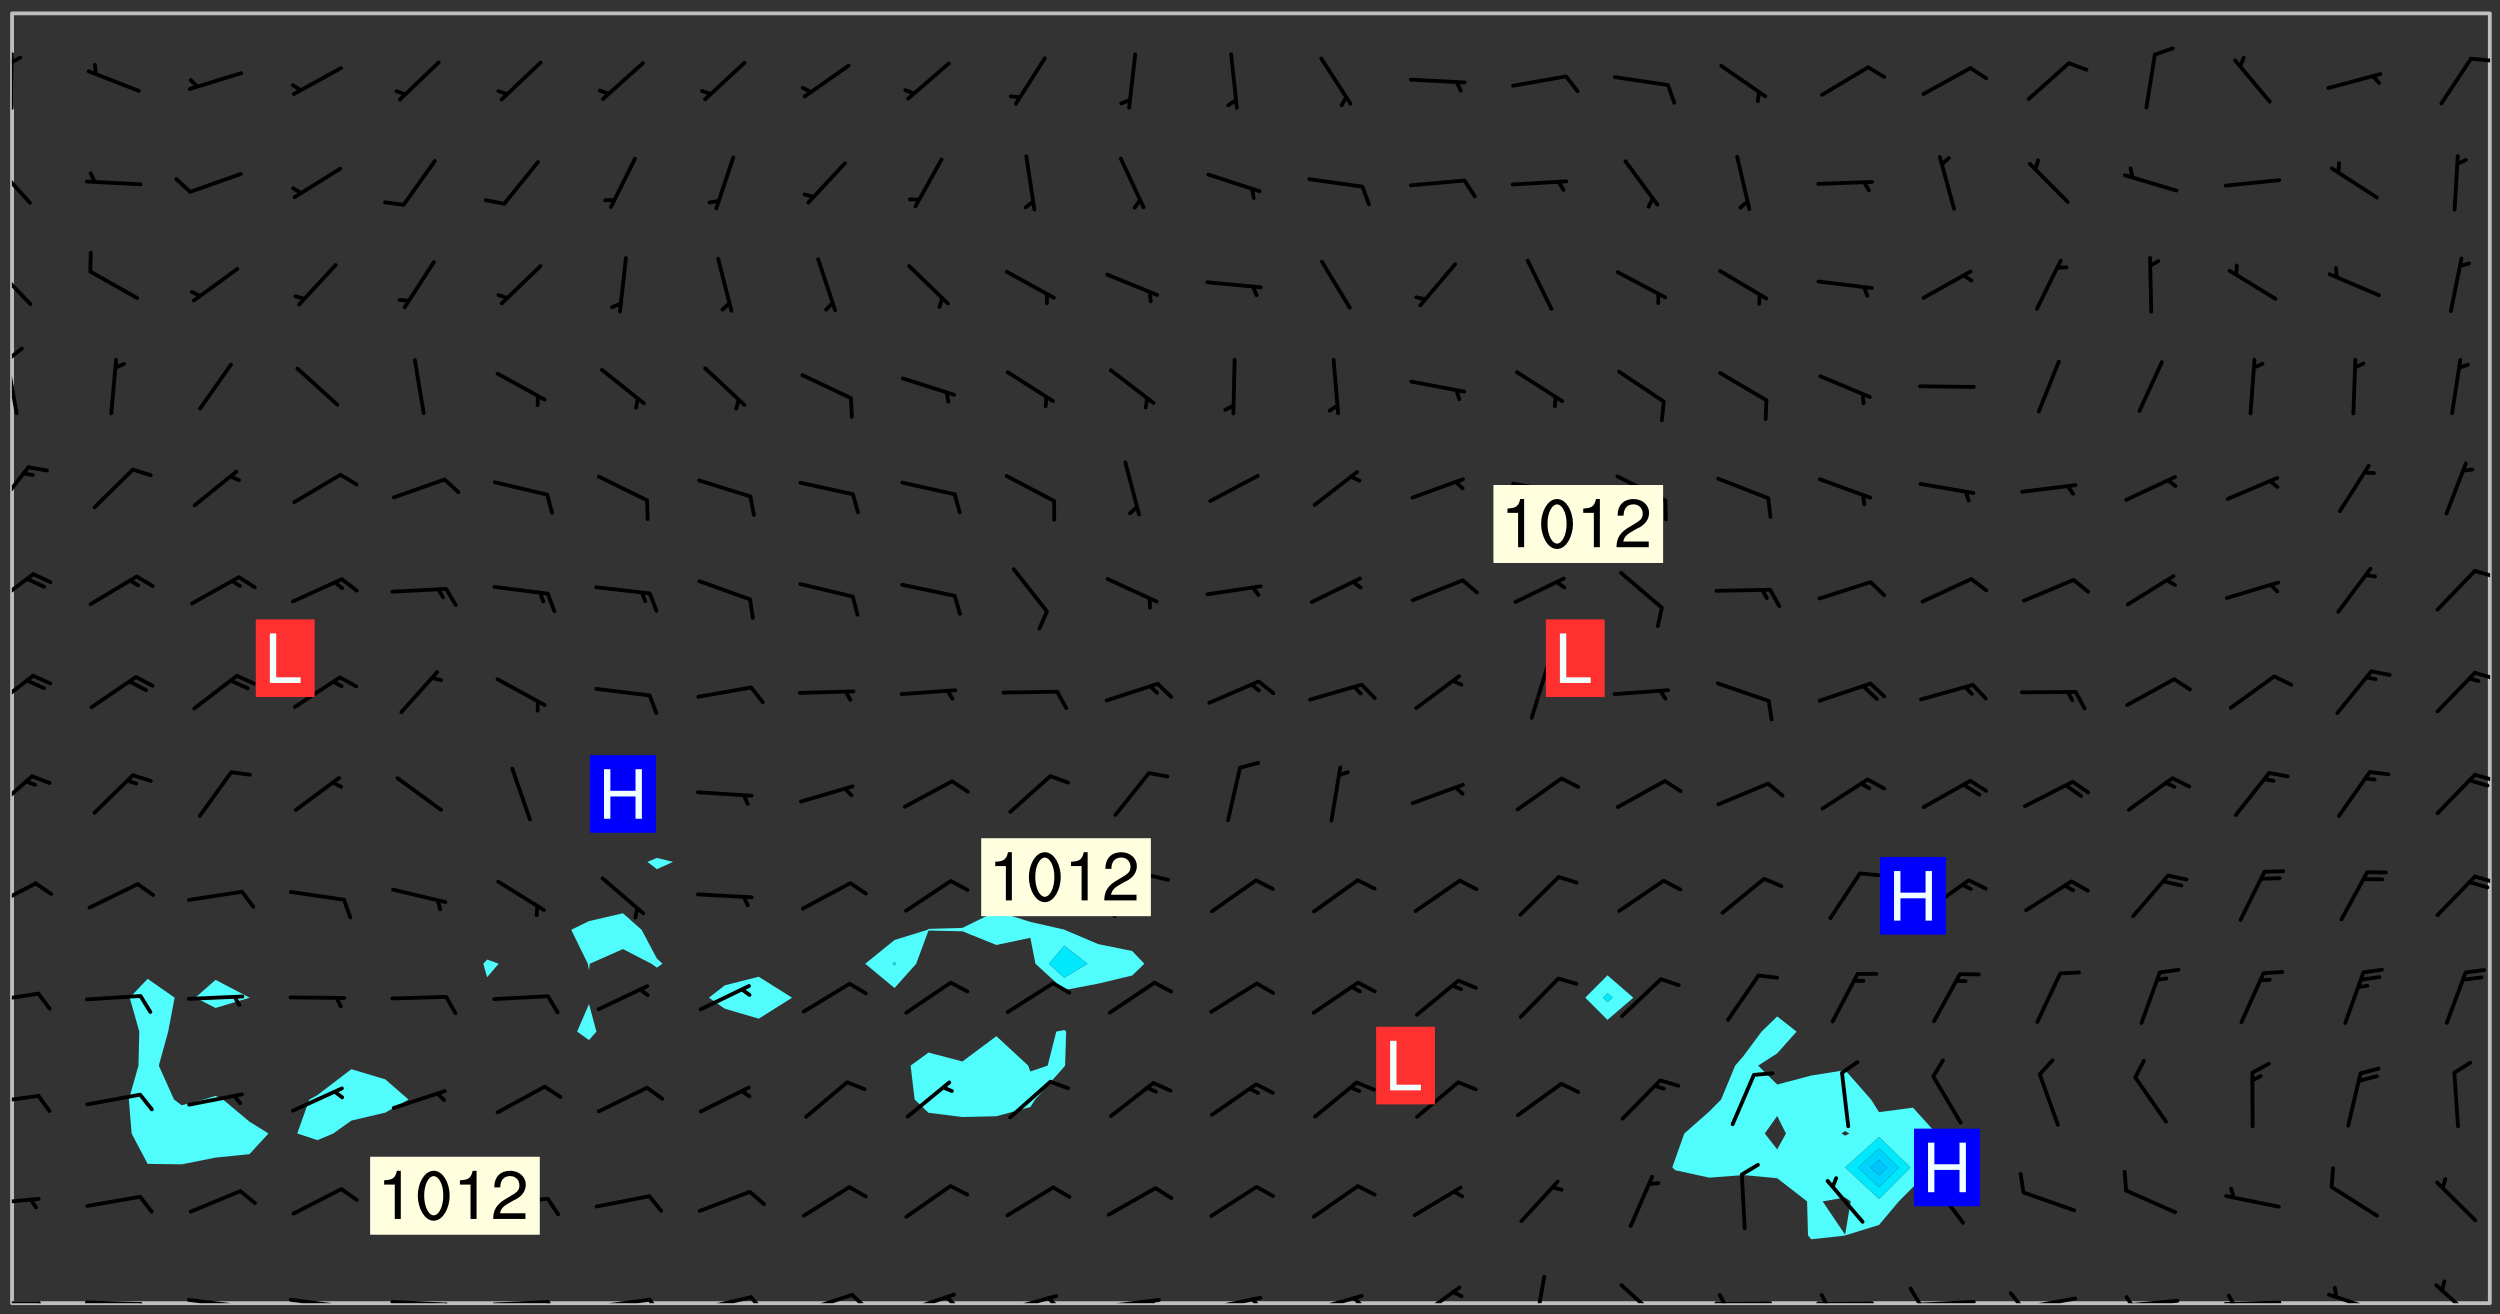 <svg xmlns="http://www.w3.org/2000/svg" role="img" xmlns:xlink="http://www.w3.org/1999/xlink" viewBox="142.45 309.95 326.84 171.84"><rect x="142.45" y="309.95" width="326.84" height="171.84" fill="#333333" stroke="none"/><defs><clipPath id="clip2"><path d="M 144 311.672 L 145 311.672 L 145 480.328 L 144 480.328 Z M 144 311.672"/></clipPath><clipPath id="clip3"><path d="M 144 311.672 L 468 311.672 L 468 480.328 L 144 480.328 Z M 144 311.672"/></clipPath><clipPath id="clip4"><path d="M 467 311.672 L 468 311.672 L 468 480.328 L 467 480.328 Z M 467 311.672"/></clipPath><clipPath id="clip5"><path d="M 144 480 L 148 480 L 148 480.328 L 144 480.328 Z M 144 480"/></clipPath><clipPath id="clip6"><path d="M 147 480 L 149 480 L 149 480.328 L 147 480.328 Z M 147 480"/></clipPath><clipPath id="clip7"><path d="M 153 479 L 162 479 L 162 480.328 L 153 480.328 Z M 153 479"/></clipPath><clipPath id="clip8"><path d="M 160 480 L 163 480 L 163 480.328 L 160 480.328 Z M 160 480"/></clipPath><clipPath id="clip9"><path d="M 166 479 L 175 479 L 175 480.328 L 166 480.328 Z M 166 479"/></clipPath><clipPath id="clip10"><path d="M 172 480 L 174 480 L 174 480.328 L 172 480.328 Z M 172 480"/></clipPath><clipPath id="clip11"><path d="M 180 479 L 188 479 L 188 480.328 L 180 480.328 Z M 180 479"/></clipPath><clipPath id="clip12"><path d="M 187 480 L 189 480 L 189 480.328 L 187 480.328 Z M 187 480"/></clipPath><clipPath id="clip13"><path d="M 193 479 L 202 479 L 202 480.328 L 193 480.328 Z M 193 479"/></clipPath><clipPath id="clip14"><path d="M 200 480 L 203 480 L 203 480.328 L 200 480.328 Z M 200 480"/></clipPath><clipPath id="clip15"><path d="M 206 479 L 215 479 L 215 480.328 L 206 480.328 Z M 206 479"/></clipPath><clipPath id="clip16"><path d="M 213 479 L 216 479 L 216 480.328 L 213 480.328 Z M 213 479"/></clipPath><clipPath id="clip17"><path d="M 220 479 L 228 479 L 228 480.328 L 220 480.328 Z M 220 479"/></clipPath><clipPath id="clip18"><path d="M 227 479 L 230 479 L 230 480.328 L 227 480.328 Z M 227 479"/></clipPath><clipPath id="clip19"><path d="M 233 479 L 241 479 L 241 480.328 L 233 480.328 Z M 233 479"/></clipPath><clipPath id="clip20"><path d="M 240 479 L 243 479 L 243 480.328 L 240 480.328 Z M 240 479"/></clipPath><clipPath id="clip21"><path d="M 246 478 L 255 478 L 255 480.328 L 246 480.328 Z M 246 478"/></clipPath><clipPath id="clip22"><path d="M 253 478 L 256 478 L 256 480.328 L 253 480.328 Z M 253 478"/></clipPath><clipPath id="clip23"><path d="M 260 478 L 268 478 L 268 480.328 L 260 480.328 Z M 260 478"/></clipPath><clipPath id="clip24"><path d="M 265 479 L 268 479 L 268 480.328 L 265 480.328 Z M 265 479"/></clipPath><clipPath id="clip25"><path d="M 273 479 L 281 479 L 281 480.328 L 273 480.328 Z M 273 479"/></clipPath><clipPath id="clip26"><path d="M 279 479 L 281 479 L 281 480.328 L 279 480.328 Z M 279 479"/></clipPath><clipPath id="clip27"><path d="M 286 479 L 295 479 L 295 480.328 L 286 480.328 Z M 286 479"/></clipPath><clipPath id="clip28"><path d="M 292 479 L 294 479 L 294 480.328 L 292 480.328 Z M 292 479"/></clipPath><clipPath id="clip29"><path d="M 300 479 L 308 479 L 308 480.328 L 300 480.328 Z M 300 479"/></clipPath><clipPath id="clip30"><path d="M 305 479 L 308 479 L 308 480.328 L 305 480.328 Z M 305 479"/></clipPath><clipPath id="clip31"><path d="M 313 479 L 321 479 L 321 480.328 L 313 480.328 Z M 313 479"/></clipPath><clipPath id="clip32"><path d="M 319 479 L 321 479 L 321 480.328 L 319 480.328 Z M 319 479"/></clipPath><clipPath id="clip33"><path d="M 327 478 L 334 478 L 334 480.328 L 327 480.328 Z M 327 478"/></clipPath><clipPath id="clip34"><path d="M 342 476 L 345 476 L 345 480.328 L 342 480.328 Z M 342 476"/></clipPath><clipPath id="clip35"><path d="M 354 477 L 360 477 L 360 480.328 L 354 480.328 Z M 354 477"/></clipPath><clipPath id="clip36"><path d="M 366 480 L 375 480 L 375 480.328 L 366 480.328 Z M 366 480"/></clipPath><clipPath id="clip37"><path d="M 367 479 L 369 479 L 369 480.328 L 367 480.328 Z M 367 479"/></clipPath><clipPath id="clip38"><path d="M 379 480 L 388 480 L 388 480.328 L 379 480.328 Z M 379 480"/></clipPath><clipPath id="clip39"><path d="M 380 479 L 382 479 L 382 480.328 L 380 480.328 Z M 380 479"/></clipPath><clipPath id="clip40"><path d="M 393 479 L 401 479 L 401 480.328 L 393 480.328 Z M 393 479"/></clipPath><clipPath id="clip41"><path d="M 391 478 L 394 478 L 394 480.328 L 391 480.328 Z M 391 478"/></clipPath><clipPath id="clip42"><path d="M 406 479 L 415 479 L 415 480.328 L 406 480.328 Z M 406 479"/></clipPath><clipPath id="clip43"><path d="M 405 478 L 408 478 L 408 480.328 L 405 480.328 Z M 405 478"/></clipPath><clipPath id="clip44"><path d="M 419 479 L 428 479 L 428 480.328 L 419 480.328 Z M 419 479"/></clipPath><clipPath id="clip45"><path d="M 420 479 L 422 479 L 422 480.328 L 420 480.328 Z M 420 479"/></clipPath><clipPath id="clip46"><path d="M 433 479 L 441 479 L 441 480.328 L 433 480.328 Z M 433 479"/></clipPath><clipPath id="clip47"><path d="M 433 479 L 435 479 L 435 480.328 L 433 480.328 Z M 433 479"/></clipPath><clipPath id="clip48"><path d="M 446 478 L 454 478 L 454 480.328 L 446 480.328 Z M 446 478"/></clipPath><clipPath id="clip49"><path d="M 460 477 L 467 477 L 467 480.328 L 460 480.328 Z M 460 477"/></clipPath><clipPath id="clip50"><path d="M 144 466 L 148 466 L 148 468 L 144 468 Z M 144 466"/></clipPath><clipPath id="clip51"><path d="M 144 452 L 148 452 L 148 455 L 144 455 Z M 144 452"/></clipPath><clipPath id="clip52"><path d="M 144 439 L 148 439 L 148 442 L 144 442 Z M 144 439"/></clipPath><clipPath id="clip53"><path d="M 144 425 L 148 425 L 148 429 L 144 429 Z M 144 425"/></clipPath><clipPath id="clip54"><path d="M 465 424 L 468 424 L 468 426 L 465 426 Z M 465 424"/></clipPath><clipPath id="clip55"><path d="M 144 411 L 147 411 L 147 417 L 144 417 Z M 144 411"/></clipPath><clipPath id="clip56"><path d="M 465 410 L 468 410 L 468 413 L 465 413 Z M 465 410"/></clipPath><clipPath id="clip57"><path d="M 144 398 L 148 398 L 148 403 L 144 403 Z M 144 398"/></clipPath><clipPath id="clip58"><path d="M 465 397 L 468 397 L 468 399 L 465 399 Z M 465 397"/></clipPath><clipPath id="clip59"><path d="M 144 384 L 148 384 L 148 390 L 144 390 Z M 144 384"/></clipPath><clipPath id="clip60"><path d="M 465 384 L 468 384 L 468 386 L 465 386 Z M 465 384"/></clipPath><clipPath id="clip61"><path d="M 144 370 L 147 370 L 147 377 L 144 377 Z M 144 370"/></clipPath><clipPath id="clip62"><path d="M 144 356 L 145 356 L 145 365 L 144 365 Z M 144 356"/></clipPath><clipPath id="clip63"><path d="M 144 355 L 146 355 L 146 358 L 144 358 Z M 144 355"/></clipPath><clipPath id="clip64"><path d="M 144 344 L 147 344 L 147 350 L 144 350 Z M 144 344"/></clipPath><clipPath id="clip65"><path d="M 144 331 L 147 331 L 147 337 L 144 337 Z M 144 331"/></clipPath><clipPath id="clip66"><path d="M 144 316 L 145 316 L 145 325 L 144 325 Z M 144 316"/></clipPath><clipPath id="clip67"><path d="M 144 317 L 146 317 L 146 319 L 144 319 Z M 144 317"/></clipPath><clipPath id="clip68"><path d="M 465 317 L 468 317 L 468 319 L 465 319 Z M 465 317"/></clipPath><g id="surface1722" clip-path="url(#clip1)"><path fill="#fff" fill-opacity="0" fill-rule="evenodd" d="M 0 0 L 1000 0 L 1000 1000 L 0 1000 Z M 0 0"/><path fill="#d3d3d3" fill-opacity="0" fill-rule="evenodd" d="M162.152 355.867L161.918 356.16 161.977 356.395 162.094 356.566 162.27 356.801 162.562 357.148 162.676 357.207 162.793 357.035 162.852 356.801 163.027 356.625 163.492 356.449 164.191 356.449 164.426 356.742 164.715 357.559 164.773 357.734 164.949 357.965 165.301 358.199 166 358.898 166.172 359.074 166.406 359.422 166.641 359.832 166.93 360.414 167.34 360.879 167.57 361.113 167.805 361.289 167.922 361.52 168.098 361.812 168.27 362.977 168.27 363.211 168.328 363.5 168.387 363.617 168.504 363.734 168.852 364.145 168.969 364.316 169.145 364.492 169.32 364.727 169.438 364.898 169.609 365.25 169.668 365.484 169.902 365.891 170.137 365.832 169.961 366.008 169.902 366.938 169.32 366.938 169.086 366.824 168.738 366.938 168.621 367.055 168.562 367.348 168.504 367.523 168.387 367.695 167.922 367.988 167.863 368.223 167.805 368.336 167.805 368.98 167.863 369.152 167.863 369.562 167.922 369.621 167.922 370.027 167.98 370.434 168.098 370.609 168.156 370.668 168.387 371.309 168.328 371.602 168.328 372.301 168.27 372.883 168.27 373.117 168.211 373.348 168.156 373.699 168.156 375.621 168.211 375.738 168.637 375.738 168.27 375.855 168.246 376.207 169.137 377.375 170.879 377.914 172.219 378.273 172.219 378.812 172.309 379.621 172.844 380.336 174.363 380.605 175.254 380.52 175.344 381.684 175.879 381.863 177.039 381.684 179.094 380.699 180.254 380.336 182.133 380.16 183.828 379.98 183.648 380.699 182.133 380.785 180.883 380.875 180.078 381.145 179.004 381.953 179.273 382.672 179.809 383.57 179.629 384.195 179.363 385.004 179.629 386.082 180.254 386.98 181.059 387.16 182.309 386.98 182.043 387.703 182.141 388.207 182.195 388.5 182.195 388.672 182.254 388.965 182.254 389.371 182.43 389.488 182.781 389.605 183.188 389.605 183.48 389.43 183.594 389.312 183.652 389.195 183.77 388.965 183.828 388.789 184.18 388.324 184.41 388.148 184.586 388.09 184.762 388.148 184.82 388.324 184.938 389.312 184.992 389.781 185.051 389.953 185.168 390.188 185.344 390.246 186.16 390.305 186.449 390.305 186.566 390.539 186.625 390.945 186.684 391.297 186.684 392.402 186.801 392.695 186.918 393.043 187.207 393.742 187.383 394.094 187.965 394.848 188.316 395.023 188.488 395.082 188.957 395.316 189.598 395.781 189.945 396.016 190.238 396.191 190.531 396.246 190.762 396.309 191.578 396.656 191.871 396.832 191.984 397.004 192.336 397.355 192.453 397.531 192.977 398.172 192.977 398.461 193.035 398.812 193.035 399.16 193.094 399.512 193.152 399.801 193.27 399.859 193.441 399.918 193.617 399.918 194.199 400.152 194.375 400.27 194.551 400.559 194.727 400.793 194.84 401.027 195.133 401.258 195.25 401.375 195.25 401.785 195.309 401.84 195.598 402.074 195.832 402.191 195.891 402.309 196.008 402.48 196.066 402.598 196.297 402.832 196.355 403.008 196.59 403.066 196.707 403.125 196.59 403.238 196.531 403.355 196.531 403.473 196.414 403.766 196.297 404.055 196.297 404.637 196.473 404.754 196.59 404.812 196.648 404.93 196.766 405.047 196.879 405.105 197.055 405.453 197.113 405.805 197.172 406.211 197.172 406.387 197.113 406.562 196.996 407.262 196.996 407.434 197.113 407.609 197.406 407.902 197.812 407.902 197.988 408.02 198.105 408.191 198.223 408.484 198.223 408.719 197.695 408.719 197.465 408.484 197.23 408.484 197.055 408.543 196.996 409.242 197.055 409.59 197.172 409.766 197.348 410.176 197.465 410.406 197.754 410.875 197.93 410.93 198.453 410.93 198.688 410.988 199.445 411.629 199.504 411.922 199.504 412.156 199.562 412.215 199.793 412.562 199.793 412.914 199.676 413.086 199.676 413.379 199.969 413.668 200.262 413.844 200.434 413.902 200.727 414.078 201.02 414.195 201.602 414.602 201.891 414.836 202.184 415.012 202.402 415.172 202.418 415.184 202.648 415.359 203.289 415.883 203.465 416.117 203.582 416.293 203.758 416.469 203.871 416.641 203.871 417.281 203.988 417.457 204.457 417.574 205.039 417.691 205.273 417.75 205.504 417.863 205.797 417.98 205.91 418.039 206.496 418.391 206.785 418.562 206.961 418.625 207.137 418.68 207.312 418.738 208.012 419.09 208.301 419.266 208.535 419.32 208.824 419.496 209.059 419.613 209.699 420.02 209.992 420.137 210.164 420.195 210.398 420.254 210.809 420.312 211.039 420.371 211.273 420.488 211.332 420.66 210.922 420.836 211.391 420.895 211.449 421.188 211.562 421.422 211.738 421.477 211.973 421.535 212.148 421.594 212.555 421.711 213.195 421.945 213.312 422.117 213.371 422.352 213.371 422.527 213.312 422.645 213.254 423.051 213.488 423.285 213.605 423.344 213.953 423.461 214.594 423.691 214.77 423.809 215.059 423.926 215.234 424.102 215.469 424.566 216.051 425.672 216.227 425.848 216.574 426.023 216.75 426.141 217.102 426.258 218.148 426.781 218.383 426.84 218.848 426.953 219.141 427.012 219.605 427.188 220.363 427.77 220.598 428.004 220.945 428.469 221.121 428.645 221.41 428.879 222.227 429.578 222.52 429.754 222.809 430.043 223.102 430.219 223.395 430.508 224.09 431.148 224.266 431.324 224.559 431.559 224.848 431.793 225.316 432.082 225.957 432.664 226.305 432.898 226.539 433.191 226.887 433.539 227.238 434.004 228.172 434.996 228.52 435.402 228.637 435.578 228.871 435.637 228.984 435.754 229.629 435.93 229.859 436.043 230.094 436.102 230.387 436.277 230.617 436.395 231.551 437.094 231.957 437.5 232.191 437.676 232.598 437.852 232.832 437.969 233.648 438.316 233.996 438.551 234.23 438.668 234.523 438.957 234.754 439.074 235.512 439.426 235.863 439.598 236.094 439.656 236.387 439.773 236.621 439.832 237.492 440.008 238.309 440.008 238.777 440.238 238.949 440.297 239.824 440.996 240.289 441.113 240.582 441.172 240.758 441.23 240.988 441.289 241.457 441.348 241.805 441.406 242.156 441.465 242.562 441.523 242.855 441.523 243.027 441.582 243.027 441.812 243.203 441.988 243.496 441.988 243.844 442.047 244.195 442.105 244.895 442.223 245.535 442.223 246 441.988 246.293 441.812 246.465 441.695 246.875 441.523 247.164 441.348 248.098 440.883 248.566 440.59 249.09 440.297 249.555 440.125 250.02 439.949 251.07 439.484 251.359 439.367 251.77 439.25 252.059 439.133 252.586 438.957 254.102 438.258 254.684 437.91 254.973 437.852 255.266 437.793 255.613 437.676 256.488 437.445 256.84 437.328 256.953 437.328 257.188 437.27 258.062 437.035 258.297 436.977 259.109 436.977 259.461 436.918 260.277 436.801 260.449 436.742 260.801 436.688 261.094 436.629 261.324 436.57 262.141 436.395 262.316 436.336 262.664 436.336 262.898 436.277 263.363 436.16 264.121 435.988 264.355 435.93 264.703 435.93 265.113 435.812 265.402 435.754 266.688 435.695 266.977 435.695 267.387 435.637 267.617 435.578 267.793 435.578 268.668 435.461 269.074 435.461 269.484 435.344 269.832 435.344 270.184 435.23 271.055 435.172 272.805 435.172 273.852 435.461 274.262 435.578 274.551 435.695 274.902 435.812 275.191 435.93 276.242 436.102 276.531 436.16 276.824 436.16 277.117 436.219 277.289 436.277 277.699 436.336 277.871 436.395 277.988 436.453 278.105 436.453 278.223 436.512 278.574 436.57 278.688 436.57 279.098 436.637 281.02 437.031 282.945 437.426 284.465 437.875 286.16 438.594 288.305 439.398 289.91 438.68 291.34 437.875 292.5 436.797 293.75 436.348 296.785 435.629 298.66 435.27 300.805 433.922 303.039 432.668 305.539 431.41 307.234 430.961 309.02 430.781 310.18 430.512 310.805 431.051 312.145 430.781 312.859 429.793 313.844 428.449 314.289 428.27 315.094 427.91 316.969 427.371 318.754 426.922 320.004 426.652 321.164 426.562 322.863 426.473 324.824 426.203 326.074 426.113 326.613 426.113 327.238 426.023 328.129 426.023 330.273 425.844 332.684 425.664 335.273 425.574 336.969 425.754 338.578 425.844 340.008 426.203 341.168 426.922 343.043 427.91 344.203 429.438 344.469 430.152 345.098 430.242 345.453 431.141 345.988 431.68 346.523 433.207 347.598 433.566 348.133 433.566 347.328 434.102 347.418 435.809 348.133 438.504 349.023 439.309 349.918 440.297 350.633 441.555 352.418 442.094 353.938 441.914 354.293 443.258 355.902 442.453 356.883 441.914 357.152 442.184 357.469 441.969 357.688 441.824 358.488 442.273 358.938 441.914 359.293 441.914 359.828 441.645 360.367 440.926 360.902 440.656 361.527 439.668 362.688 440.117 363.527 440.488 364.922 441.105 366.617 440.926 368.223 440.926 370.008 441.016 370.188 439.309 370.723 437.965 371.527 438.234 372.02 439.082 372.422 439.488 372.332 440.027 372.332 440.387 373.047 440.836 373.758 440.566 375.188 440.566 375.547 441.555 375.992 442.812 376.707 444.156 377.957 444.785 379.652 445.414 380.367 445.234 380.547 444.695 381.527 444.605 381.977 444.965 382.062 446.223 381.797 446.852 381.262 447.031 381.262 447.57 381.977 448.555 382.242 449.094 383.227 450.082 384.027 451.16 383.762 451.52 383.672 452.418 383.047 454.75 382.691 456.816 382.602 458.609 382.422 459.328 382.332 459.867 382.332 461.305 381.352 463.188 380.992 464.895 380.457 465.793 379.652 466.961 379.387 467.5 381.441 468.754 381.527 469.113 381.172 469.652 381.082 469.473 381.082 470.281 381.172 471.719 380.727 472.434 379.652 472.527 379.387 473.242 379.922 474.141 380.727 474.859 381.887 475.668 383.227 475.938 383.672 476.297 383.316 476.746 381.527 476.656 380.277 476.207 379.562 475.488 378.938 475.398 378.762 478.988 378.574 480.297 467.934 480.297 467.934 311.703 412.664 311.703 412.664 360.785 413.426 360.91 416.715 361.453 418.738 364.289 418.738 367.043 421.09 367.375 423.438 367.707 427.488 367.707 426.109 371.867 424.086 372.574 422.062 373.277 421.52 373.621 418.926 375.238 418.738 375.355 416.715 373.277 415.984 370.535 413.312 368.457 411.938 364.957 411.871 364.875 409.914 362.203 412.664 360.785 412.664 311.703 294.422 311.703 294.422 403.117 294.539 403.148 294.672 403.16 294.746 403.234 294.852 403.281 294.941 403.34 295.027 403.398 295.117 403.457 295.414 403.754 295.473 403.844 295.504 403.961 295.531 404.078 295.547 404.215 295.516 404.332 295.457 404.422 295.398 404.508 295.355 404.613 295.309 404.715 295.281 404.836 295.281 404.98 295.457 405.25 295.605 405.398 295.68 405.484 295.754 405.559 295.797 405.664 295.859 405.754 295.918 405.84 295.961 405.945 296.02 406.035 296.066 406.137 296.109 406.242 296.168 406.328 296.285 406.508 296.359 406.582 296.422 406.668 296.48 406.758 296.523 406.863 296.582 406.953 296.641 407.039 296.703 407.129 296.762 407.219 296.805 407.32 296.922 407.5 296.996 407.574 297.055 407.66 297.129 407.734 297.219 407.793 297.324 407.84 297.473 407.84 297.605 407.824 297.738 407.84 297.84 407.793 297.914 407.719 297.961 407.617 297.945 407.484 297.945 407.336 297.898 407.23 297.871 407.113 297.824 407.012 297.797 406.891 297.754 406.789 297.691 406.699 297.648 406.598 297.605 406.492 297.574 406.375 297.559 406.242 297.547 406.105 297.633 406.047 297.691 405.961 297.812 405.93 297.855 406.035 297.871 406.168 297.871 406.285 297.93 406.387 297.988 406.477 298.078 406.535 298.227 406.684 298.285 406.773 298.328 406.879 298.316 406.98 298.402 407.039 298.508 407.086 298.594 407.145 298.684 407.203 298.758 407.277 298.641 407.305 298.535 407.352 298.449 407.41 298.375 407.484 298.316 407.574 298.254 407.66 298.227 407.781 298.18 407.883 298.137 407.988 298.105 408.105 298.094 408.238 298.078 408.371 298.078 408.52 298.105 408.637 298.152 408.742 298.195 408.844 298.254 408.934 298.328 409.008 298.418 409.066 298.492 409.141 298.582 409.199 298.641 409.289 298.684 409.395 298.73 409.496 298.848 409.527 298.98 409.543 299.129 409.543 299.246 409.512 299.352 409.555 299.395 409.66 299.441 409.762 299.469 409.883 299.5 410 299.527 410.117 299.559 410.238 299.586 410.355 299.691 410.398 299.793 410.445 299.926 410.43 300.074 410.578 300.137 410.664 300.211 410.738 300.281 410.812 300.371 410.875 300.477 410.918 300.578 410.961 300.695 410.992 300.832 411.008 300.949 410.977 301.023 410.902 301.051 410.785 301.039 410.652 301.008 410.531 300.98 410.414 301.023 410.309 301.141 410.309 301.23 410.371 301.348 410.398 301.496 410.398 301.629 410.414 301.777 410.414 301.91 410.43 302.043 410.414 302.191 410.414 302.324 410.398 302.457 410.387 302.594 410.398 302.711 410.371 302.844 410.355 303.035 410.297 302.977 410.473 302.961 410.605 302.934 410.727 302.918 410.859 302.859 410.945 302.727 410.961 302.621 411.008 302.516 411.051 302.398 411.082 302.281 411.109 302.016 411.141 301.867 411.141 301.734 411.156 301.66 411.23 301.719 411.316 301.867 411.465 301.984 411.645 302.059 411.715 302.148 411.777 302.238 411.836 302.324 411.895 302.414 411.953 302.516 411.996 302.621 412.059 302.727 412.102 302.812 412.16 302.918 412.207 303.02 412.25 303.199 412.367 303.258 412.457 303.215 412.559 303.168 412.664 303.184 412.797 303.406 413.02 303.465 413.109 303.508 413.211 303.539 413.332 303.582 413.434 303.598 413.566 303.629 413.684 303.641 413.82 303.672 413.938 303.82 414.086 303.922 414.129 304.027 414.172 304.145 414.203 304.277 414.219 304.414 414.234 304.531 414.234 304.648 414.203 304.738 414.145 304.781 414.039 304.828 413.938 304.871 413.832 304.902 413.715 304.914 413.582 304.914 413.434 304.902 413.301 304.887 413.168 304.855 413.051 304.812 412.945 304.766 412.84 304.723 412.738 304.68 412.633 304.664 412.5 304.68 412.367 304.707 412.25 304.738 412.133 304.766 412.012 304.812 411.91 304.902 411.852 304.988 411.789 305.062 411.715 305.152 411.656 305.375 411.434 305.434 411.348 305.508 411.273 305.625 411.094 305.684 411.008 305.684 410.859 305.609 410.785 305.508 410.738 305.402 410.695 305.301 410.652 305.242 410.562 305.195 410.457 305.168 410.34 305.258 410.281 305.375 410.25 305.477 410.207 305.656 410.09 305.805 409.941 305.816 409.809 305.805 409.703 305.715 409.645 305.582 409.66 305.434 409.66 305.301 409.676 305.168 409.66 305.047 409.629 304.961 409.57 304.887 409.496 304.828 409.406 304.766 409.32 304.648 409.141 304.59 409.055 304.621 408.934 304.707 408.875 304.828 408.844 304.887 408.758 304.887 408.637 304.855 408.52 304.797 408.43 304.738 408.344 304.691 408.238 304.664 408.121 304.648 407.988 304.707 407.898 304.781 407.824 304.871 407.766 304.988 407.586 305.062 407.512 305.121 407.426 305.27 407.277 305.391 407.246 305.523 407.23 305.656 407.246 305.73 407.32 305.773 407.426 305.789 407.559 305.758 407.676 305.641 407.707 305.508 407.719 305.359 407.867 305.316 407.973 305.27 408.074 305.242 408.195 305.211 408.312 305.211 408.461 305.242 408.578 305.285 408.684 305.344 408.773 305.418 408.844 305.492 408.918 305.609 408.949 305.73 408.977 305.848 408.949 305.98 408.934 306.098 408.934 306.188 408.992 306.262 409.066 306.309 409.172 306.367 409.258 306.469 409.305 306.602 409.32 306.707 409.363 306.793 409.422 306.781 409.527 306.707 409.602 306.527 409.719 306.469 409.809 306.379 409.867 306.309 409.941 306.234 410.016 306.172 410.105 306.145 410.223 306.129 410.355 306.145 410.488 306.129 410.621 306.129 410.77 306.145 410.902 306.172 411.02 306.203 411.141 306.277 411.215 306.367 411.273 306.453 411.332 306.543 411.391 306.66 411.422 306.66 411.508 306.559 411.555 306.469 411.613 306.203 411.645 306.086 411.672 305.938 411.672 305.832 411.715 305.73 411.762 305.672 411.852 305.609 412.086 305.598 412.219 305.566 412.34 305.551 412.473 305.551 412.766 305.539 412.898 305.551 413.035 305.566 413.168 305.699 413.184 305.832 413.195 305.953 413.227 306.039 413.285 306.113 413.359 306.16 413.465 306.203 413.566 306.219 413.699 306.219 414.145 306.203 414.277 306.203 414.723 306.234 414.988 306.262 415.105 306.277 415.238 306.309 415.355 306.395 415.566 306.426 415.832 306.426 415.98 306.395 416.098 306.367 416.215 306.336 416.336 306.309 416.453 306.277 416.57 306.246 416.691 306.234 416.824 306.219 416.957 306.309 417.016 306.426 416.984 306.527 417 306.574 417.105 306.543 417.371 306.543 417.812 306.5 417.918 306.453 418.023 306.41 418.125 306.367 418.23 306.309 418.316 306.277 418.438 306.234 418.555 306.203 418.672 306.188 418.805 306.203 418.938 306.262 419.027 306.367 419.074 306.453 419.133 306.512 419.219 306.5 419.355 306.469 419.473 306.426 419.574 306.426 420.02 306.41 420.152 306.41 420.301 306.379 420.418 306.336 420.523 306.309 420.641 306.262 420.746 306.219 420.848 306.188 420.969 306.16 421.086 306.129 421.219 306.098 421.336 306.07 421.453 306.027 421.559 305.996 421.676 305.965 421.797 305.953 421.93 305.938 422.062 305.938 422.359 305.965 422.477 305.965 422.625 306.012 423.023 306.039 423.141 306.098 423.23 306.219 423.262 306.367 423.262 306.5 423.246 306.559 423.336 306.559 423.453 306.5 423.543 306.41 423.602 306.309 423.645 306.203 423.691 306.113 423.75 306.027 423.809 305.891 423.824 305.773 423.793 305.641 423.777 305.539 423.824 305.477 423.91 305.465 424.047 305.449 424.18 305.418 424.297 305.391 424.414 305.375 424.547 305.344 424.668 305.344 424.965 305.359 425.098 305.391 425.215 305.391 425.363 305.402 425.496 305.402 425.645 305.375 425.762 305.328 425.863 305.301 425.984 305.27 426.102 305.211 426.191 305.137 426.266 305.035 426.309 304.93 426.355 304.812 426.383 304.691 426.414 304.59 426.367 304.648 426.281 304.754 426.234 304.781 426.117 304.812 426 304.84 425.879 304.871 425.762 304.871 425.613 304.887 425.48 304.855 425.363 304.812 425.258 304.707 425.273 304.633 425.348 304.531 425.391 304.441 425.453 304.367 425.527 304.324 425.629 304.309 425.762 304.277 425.879 304.25 426 304.219 426.117 304.191 426.234 304.16 426.355 304.133 426.473 304.102 426.59 304.059 426.695 303.969 426.754 303.879 426.754 303.762 426.723 303.73 426.637 303.746 426.5 303.715 426.383 303.715 426.234 303.703 426.102 303.703 425.953 303.641 425.719 303.613 425.598 303.57 425.496 303.523 425.391 303.465 425.305 303.406 425.215 303.363 425.109 303.301 425.023 303.152 424.875 303.082 424.801 302.977 424.754 302.871 424.711 302.77 424.668 302.473 424.371 302.383 424.297 302.297 424.238 302.191 424.195 302.102 424.133 302.016 424.074 301.91 424.031 301.82 423.973 301.734 423.91 301.66 423.84 301.555 423.793 301.469 423.734 301.363 423.691 301.273 423.629 301.172 423.586 301.066 423.543 300.98 423.484 300.875 423.438 300.77 423.395 300.668 423.348 300.578 423.289 300.477 423.246 300.371 423.203 300.281 423.141 300.164 423.113 300.031 423.098 299.898 423.113 299.75 423.113 299.617 423.129 299.5 423.098 299.41 423.039 299.336 422.965 299.246 422.906 299.145 422.859 298.996 422.859 298.875 422.832 298.773 422.789 298.699 422.715 298.582 422.535 298.492 422.477 298.391 422.434 298.301 422.371 298.195 422.328 298.105 422.27 298.02 422.211 297.914 422.164 297.855 422.078 297.797 421.988 297.754 421.883 297.707 421.781 297.633 421.707 297.547 421.648 297.473 421.574 297.383 421.516 297.16 421.293 297.117 421.188 297.086 420.922 297.191 420.879 297.336 420.879 297.441 420.922 297.516 420.996 297.605 421.055 297.691 421.113 297.797 421.16 297.887 421.219 298.035 421.367 298.105 421.441 298.254 421.59 298.316 421.676 298.391 421.75 298.477 421.809 298.551 421.883 298.641 421.945 298.73 422.004 298.816 422.062 299.086 422.238 299.188 422.285 299.293 422.328 299.395 422.371 299.441 422.297 299.5 422.211 299.574 422.137 299.645 422.062 299.75 422.105 299.824 422.18 299.883 422.27 299.926 422.371 299.973 422.477 300.016 422.582 300.137 422.609 300.254 422.582 300.328 422.492 300.371 422.387 300.43 422.297 300.504 422.223 300.609 422.18 300.727 422.152 300.859 422.164 300.949 422.223 301.098 422.371 301.156 422.461 301.199 422.566 301.246 422.668 301.289 422.773 301.332 422.875 301.438 422.922 301.543 422.965 301.676 422.98 301.762 422.922 301.82 422.832 301.895 422.758 302 422.715 302.117 422.742 302.223 422.789 302.324 422.832 302.43 422.875 302.531 422.922 302.711 423.039 302.711 423.156 302.695 423.289 302.711 423.422 302.727 423.559 302.785 423.645 302.887 423.691 303.008 423.719 303.125 423.75 303.273 423.75 303.391 423.719 303.449 423.629 303.629 423.512 303.688 423.422 303.762 423.348 303.82 423.262 303.938 423.082 304.117 422.965 304.234 422.996 304.324 423.055 304.367 423.129 304.352 423.262 304.352 423.379 304.441 423.438 304.59 423.438 304.723 423.422 304.855 423.41 305.121 423.379 305.227 423.336 305.344 423.305 305.465 423.277 305.539 423.203 305.609 423.129 305.672 423.039 305.656 422.934 305.609 422.832 305.508 422.789 305.402 422.773 305.285 422.801 305.02 422.832 304.871 422.832 304.797 422.758 304.707 422.699 304.59 422.668 304.473 422.641 304.34 422.625 304.191 422.625 304.059 422.641 303.762 422.641 303.656 422.594 303.508 422.445 303.465 422.344 303.406 422.254 303.629 422.031 303.715 421.973 303.82 421.93 303.938 421.898 304.07 421.883 304.203 421.898 304.34 421.914 304.441 421.957 304.574 421.945 304.664 421.883 304.766 421.84 304.828 421.75 304.781 421.648 304.691 421.59 304.574 421.559 304.473 421.516 304.414 421.426 304.352 421.336 304.352 421.219 304.367 421.086 304.473 421.039 304.547 420.969 304.547 420.848 304.457 420.789 304.426 420.672 304.516 420.613 304.59 420.539 304.633 420.434 304.691 420.344 304.738 420.242 304.754 420.109 304.754 419.961 304.707 419.855 304.664 419.754 304.574 419.695 304.441 419.68 304.34 419.637 304.203 419.621 304.086 419.59 303.641 419.59 303.508 419.574 303.375 419.562 303.242 419.547 303.125 419.516 302.977 419.516 302.844 419.5 302.711 419.488 302.445 419.457 302.324 419.414 302.238 419.355 302.164 419.281 302.164 419.133 302.176 419 302.281 418.953 302.383 418.91 302.516 418.895 302.668 418.895 302.801 418.879 303.094 418.879 303.215 418.91 303.316 418.953 303.406 419.012 303.641 419.074 303.762 419.027 303.852 418.969 303.953 418.926 304.086 418.91 304.191 418.953 304.293 419 304.426 419.012 304.547 418.984 304.691 418.984 304.812 418.953 304.93 418.926 305.035 418.879 305.109 418.805 305.195 418.746 305.344 418.598 305.402 418.512 305.449 418.406 305.477 418.289 305.492 418.184 305.391 418.141 305.301 418.082 305.184 418.051 305.078 418.008 304.988 417.945 304.914 417.859 304.84 417.785 304.738 417.742 304.633 417.695 304.531 417.652 304.473 417.562 304.426 417.461 304.34 417.25 304.277 417.164 304.219 417.074 304.145 417 304.059 416.941 303.789 416.941 303.672 416.973 303.582 417.031 303.48 417.074 303.348 417.09 303.242 417.074 303.215 416.957 303.152 416.867 303.035 416.836 302.934 416.793 302.785 416.645 302.754 416.527 302.738 416.422 302.812 416.348 302.992 416.23 303.109 416.203 303.227 416.172 303.363 416.188 303.465 416.23 303.57 416.273 303.672 416.32 303.777 416.363 303.895 416.395 304.027 416.41 304.145 416.438 304.277 416.453 304.383 416.438 304.473 416.379 304.398 416.305 304.293 416.262 304.219 416.188 304.145 416.098 303.996 415.949 303.91 415.891 303.82 415.832 303.746 415.758 303.656 415.699 303.555 415.652 303.434 415.625 303.332 415.578 303.227 415.535 303.109 415.504 303.008 415.461 302.887 415.43 302.738 415.43 302.621 415.461 302.516 415.504 302.43 415.566 302.25 415.684 302.164 415.742 302.074 415.801 301.969 415.848 301.883 415.906 301.777 415.949 301.676 415.992 301.57 416.039 301.496 416.113 301.438 416.203 301.379 416.289 301.332 416.395 301.273 416.48 301.199 416.555 301.066 416.543 300.949 416.512 300.832 416.512 300.758 416.586 300.668 416.645 300.594 416.719 300.504 416.777 300.418 416.836 300.312 416.883 300.211 416.926 300.074 416.941 299.973 416.898 299.824 416.75 299.719 416.703 299.633 416.703 299.527 416.75 299.426 416.793 299.305 416.824 299.188 416.793 299.113 416.719 299.113 416.602 299.145 416.48 299.219 416.41 299.277 416.32 299.352 416.246 299.469 416.215 299.574 416.172 299.867 416.172 300 416.156 300.137 416.141 300.238 416.098 300.328 416.039 300.43 415.992 300.52 415.934 300.652 415.922 300.742 415.98 300.875 415.992 300.965 415.934 301.051 415.875 301.156 415.832 301.246 415.773 301.332 415.711 301.422 415.652 301.57 415.504 301.629 415.418 301.688 415.328 301.793 415.285 301.926 415.27 302.043 415.297 302.164 415.328 302.223 415.27 302.281 415.18 302.312 414.914 302.34 414.797 302.445 414.809 302.578 414.824 302.68 414.781 302.77 414.723 302.828 414.633 302.902 414.559 302.961 414.469 303.008 414.367 303.02 414.234 303.008 414.102 302.961 413.996 302.812 413.848 302.754 413.758 302.695 413.672 302.652 413.566 302.652 413.121 302.668 412.988 302.668 412.84 302.68 412.707 302.621 412.648 302.531 412.707 302.43 412.664 302.25 412.547 302.164 412.488 302.102 412.398 302.043 412.309 301.969 412.234 301.883 412.176 301.762 412.207 301.66 412.219 301.555 412.266 301.469 412.324 301.363 412.367 301.215 412.516 301.125 412.574 301.039 412.633 300.949 412.695 300.844 412.738 300.711 412.754 300.711 412.633 300.816 412.59 300.934 412.559 301.008 412.488 301.051 412.383 301.051 412.234 301.023 412.117 300.875 411.969 300.742 411.953 300.594 411.953 300.477 411.984 300.371 412.027 300.27 412.07 300.18 412.133 300.062 412.16 299.988 412.086 300 411.953 299.957 411.852 299.914 411.746 299.824 411.688 299.707 411.715 299.586 411.746 299.469 411.777 299.367 411.82 299.246 411.852 299.145 411.895 299.039 411.938 298.949 411.996 298.848 412.012 298.848 411.895 298.863 411.762 298.805 411.672 298.73 411.715 298.582 411.863 298.523 411.953 298.449 412.027 298.402 412.133 298.359 412.234 298.285 412.309 298.227 412.398 298.152 412.473 298.094 412.559 298.02 412.633 297.93 412.695 297.855 412.766 297.781 412.84 297.68 412.855 297.547 412.871 297.441 412.828 297.441 412.707 297.59 412.559 297.633 412.457 297.691 412.367 297.738 412.266 297.781 412.16 297.84 412.07 297.871 411.953 297.914 411.852 297.945 411.73 297.973 411.613 298.02 411.508 298.062 411.406 298.105 411.301 298.18 411.23 298.27 411.168 298.359 411.109 298.461 411.066 298.758 411.066 299.023 411.035 299.129 410.992 299.055 410.918 298.938 410.887 298.832 410.844 298.742 410.785 298.641 410.738 298.551 410.68 298.449 410.637 298.344 410.594 298.254 410.531 298.168 410.473 298.062 410.43 297.961 410.387 297.84 410.355 297.723 410.324 297.621 410.281 297.5 410.25 297.398 410.207 297.309 410.148 297.266 410.043 297.25 409.91 297.352 409.867 297.484 409.852 297.621 409.867 297.754 409.852 297.855 409.809 297.914 409.719 297.93 409.613 297.84 409.555 297.766 409.48 297.664 409.438 297.574 409.379 297.426 409.23 297.383 409.125 297.367 408.992 297.367 408.699 297.309 408.609 297.219 408.551 297.145 408.477 297.102 408.371 297.07 408.254 297.012 408.164 296.938 408.09 296.82 408.062 296.746 407.988 296.656 407.93 296.566 407.867 296.48 407.809 296.406 407.734 296.348 407.648 296.301 407.543 296.215 407.484 296.066 407.336 295.871 407.277 295.738 407.293 295.637 407.336 295.562 407.41 295.516 407.512 295.473 407.617 295.414 407.707 295.355 407.793 295.059 408.09 294.969 408.148 294.883 408.148 294.82 408.062 294.777 407.957 294.809 407.84 294.867 407.75 294.895 407.633 294.883 407.5 294.793 407.438 294.688 407.484 294.57 407.512 294.453 407.543 294.184 407.719 294.082 407.766 293.965 407.793 293.859 407.84 293.77 407.898 293.668 407.941 293.609 407.855 293.562 407.75 293.578 407.617 293.625 407.512 293.695 407.438 293.77 407.367 293.828 407.277 293.828 407.129 293.785 407.023 293.547 407.023 293.445 407.07 293.414 407.188 293.387 407.305 293.355 407.426 293.281 407.469 293.148 407.484 293.074 407.438 293.031 407.336 292.988 407.23 292.941 407.129 292.898 407.023 292.777 407.055 292.676 407.098 292.543 407.113 292.426 407.145 292.32 407.188 292.23 407.246 292.129 407.293 292.008 407.32 291.875 407.336 291.773 407.293 291.715 407.203 291.668 407.098 291.625 406.996 291.582 406.891 291.582 406.773 291.641 406.684 291.727 406.625 291.906 406.508 292.008 406.461 292.113 406.418 292.219 406.359 292.32 406.316 292.41 406.254 292.512 406.211 292.617 406.152 292.719 406.105 292.809 406.047 292.914 406.004 293.016 405.961 293.105 405.898 293.207 405.855 293.344 405.84 293.461 405.871 293.562 405.914 293.684 405.945 293.785 405.988 293.891 406.035 293.992 406.078 294.098 406.121 294.199 406.168 294.305 406.211 294.406 406.254 294.512 406.301 294.598 406.359 294.703 406.402 294.82 406.434 294.926 406.477 295.027 406.523 295.117 406.582 295.223 406.625 295.324 406.668 295.43 406.715 295.547 406.742 295.648 406.789 295.77 406.816 295.918 406.816 296.004 406.758 296.02 406.656 296.078 406.566 296.051 406.449 295.977 406.375 295.859 406.195 295.785 406.121 295.695 406.047 295.516 405.93 295.43 405.871 295.324 405.828 295.223 405.781 294.953 405.605 294.895 405.516 294.82 405.441 294.762 405.352 294.719 405.25 294.688 405.133 294.672 404.996 294.672 404.434 294.66 404.301 294.645 404.168 294.613 404.051 294.598 403.918 294.586 403.785 294.555 403.664 294.332 403.441 294.273 403.355 294.258 403.25 294.289 403.133 294.422 403.117 294.422 311.703 172.992 311.703 172.992 313.156 172.934 313.391 172.582 314.441 172.41 314.965 172.293 315.312 172.117 315.723 172 315.895 171.766 316.188 171.535 316.246 171.184 316.246 171.066 316.305 170.836 316.711 170.836 317.004 170.953 317.18 171.184 317.41 171.301 317.645 171.941 318.402 172.234 318.867 172.41 319.102 172.641 319.453 172.875 319.801 173.516 320.617 173.691 321.082 173.863 321.492 173.98 322.188 174.156 322.656 174.273 324.055 174.332 324.52 174.332 325.395 174.449 326.441 174.449 331.223 174.391 331.688 174.039 332.969 173.863 333.492 173.75 333.902 173.398 334.832 172.934 336 172.699 336.582 172.582 336.758 172.41 337.105 172.234 337.512 171.883 338.328 171.824 338.621 171.711 338.914 171.594 339.203 171.535 339.379 171.418 340.254 171.359 340.66 171.301 340.777 171.242 340.953 171.184 341.125 170.953 341.652 170.836 341.824 170.836 342.059 170.719 342.293 170.66 342.465 170.484 343.051 170.484 343.34 170.426 343.516 170.426 343.809 170.367 343.922 170.309 344.449 170.309 344.621 170.254 344.855 170.254 347.477 170.078 348.293 169.961 348.469 169.785 348.703 169.668 348.875 169.555 349.109 168.969 350.043 168.738 350.332 168.445 350.797 168.27 351.031 167.98 351.383 167.629 352.082 167.516 352.312 167.34 352.723 167.164 352.953 166.758 353.48 165.941 354.18 165.648 354.352 165.359 354.586 165.184 354.703 165.008 354.879 164.484 355.285 163.957 355.461 163.785 355.637 163.551 355.691 162.91 355.867 162.152 355.867M174.363 386.891L173.289 387.34 173.648 388.234 174.898 387.52 175.344 386.98 174.363 386.891"/><path fill="#d3d3d3" fill-opacity="0" fill-rule="evenodd" d="M201.508 416.598L200.613 416.598 201.062 417.227 202.043 417.586 202.848 417.496 203.293 416.508 203.117 416.598 202.402 416.242 201.508 416.598M356.129 475.668L356.07 475.145 356.07 474.852 356.184 474.559 356.242 474.328 356.711 473.859 356.824 473.859 356.941 473.746 357.059 473.688 357.234 473.688 357.469 473.629 357.816 473.629 358.051 473.688 358.168 473.746 358.398 473.918 358.457 474.094 358.574 474.676 358.574 474.969 358.457 475.145 358.285 475.434 358.109 475.609 357.582 476.133 357.352 476.367 357.234 476.426 357.059 476.426 356.941 476.367 356.535 476.074 356.359 475.957 356.242 475.898 356.184 475.785 356.129 475.668M362.77 464.711L362.711 464.539 362.711 463.43 362.77 463.258 362.945 463.199 363.117 463.141 363.293 463.141 363.527 463.082 363.645 463.141 363.703 463.84 363.645 464.012 363.527 464.188 363.41 464.246 363.176 464.77 363.062 464.828 362.828 464.828 362.77 464.711M372.383 450.32L372.266 450.145 372.266 449.445 372.559 448.57 372.676 448.398 372.852 448.047 372.965 447.816 373.082 447.523 373.434 446.766 373.551 446.535 373.723 446.301 373.898 446.301 374.016 446.242 374.656 446.242 374.773 446.301 375.008 446.535 375.18 446.648 375.531 446.941 375.648 447.059 375.762 447.234 375.762 447.348 375.879 447.406 375.996 447.523 375.996 448.223 375.938 448.398 375.938 448.629 375.879 448.805 375.531 449.855 375.414 450.086 375.297 450.32 375.18 450.379 374.949 450.613 374.309 450.902 373.434 450.902 373.023 450.785 372.383 450.32"/><path fill="none" stroke="#bebebe" stroke-linecap="round" stroke-linejoin="round" stroke-miterlimit="10" stroke-width=".5" d="M 431.957 354.305 L 108.027 354.305 L 108.027 185.68 L 431.957 185.68 L 431.957 354.305" transform="matrix(1 0 0 -1 36 666)"/><g clip-path="url(#clip2)"><path fill="#fff" fill-opacity="0" fill-rule="evenodd" d="M 144 475.891 L 144 480.328 L 144.004 480.328 L 144 480.328 L 144 311.672 L 144.004 311.672 L 144 311.672 L 144 475.891"/></g><g clip-path="url(#clip3)"><path fill="#fff" fill-opacity="0" fill-rule="evenodd" d="M 144.004 480.328 L 144.004 311.672 L 161.754 311.672 L 161.754 437.914 L 159.41 440.383 L 160.66 444.82 L 160.551 449.262 L 159.297 453.699 L 159.656 458.137 L 161.754 462.109 L 166.191 462.172 L 170.629 461.289 L 175.066 460.84 L 177.547 458.137 L 175.066 456.594 L 171.602 453.699 L 170.629 453.223 L 169.051 453.699 L 166.191 454.445 L 165.203 453.699 L 163.211 449.262 L 164.438 444.82 L 165.281 440.383 L 161.754 437.914 L 161.754 311.672 L 170.629 311.672 L 170.629 438.051 L 167.984 440.383 L 170.629 441.727 L 175.066 440.391 L 175.383 440.383 L 175.066 440.375 L 170.629 438.051 L 170.629 311.672 L 188.383 311.672 L 188.383 449.734 L 183.945 453.117 L 182.887 453.699 L 181.309 458.137 L 183.945 459.012 L 186.02 458.137 L 188.383 456.453 L 192.82 455.41 L 195.855 453.699 L 192.82 451.059 L 188.383 449.734 L 188.383 311.672 L 206.137 311.672 L 206.137 435.402 L 205.633 435.945 L 206.137 437.703 L 207.645 435.945 L 206.137 435.402 L 206.137 311.672 L 223.891 311.672 L 223.891 429.348 L 219.453 430.371 L 217.125 431.508 L 219.301 435.945 L 219.453 436.789 L 219.453 441.211 L 217.902 444.82 L 219.453 445.926 L 220.426 444.82 L 219.453 441.211 L 219.453 436.789 L 219.559 435.945 L 223.891 434.027 L 227.605 435.945 L 228.328 436.457 L 229.055 435.945 L 228.328 435.266 L 226.332 431.508 L 223.891 429.348 L 223.891 311.672 L 228.328 311.672 L 228.328 422.113 L 227.086 422.629 L 228.328 423.582 L 230.438 422.629 L 228.328 422.113 L 228.328 311.672 L 241.645 311.672 L 241.645 437.648 L 237.207 438.766 L 235.133 440.383 L 237.207 441.824 L 241.645 443.129 L 246.004 440.383 L 241.645 437.648 L 241.645 311.672 L 272.711 311.672 L 272.711 429.07 L 268.273 431.262 L 263.836 431.391 L 263.711 431.508 L 259.398 432.84 L 255.57 435.945 L 259.398 439.121 L 262.234 435.945 L 263.836 431.602 L 268.273 431.703 L 272.711 433.496 L 277.152 432.551 L 277.82 435.945 L 281.59 439.395 L 281.59 444.613 L 280.543 444.82 L 279.418 449.262 L 277.152 450.031 L 276.871 449.262 L 272.711 445.414 L 268.273 448.723 L 263.836 447.559 L 261.5 449.262 L 262.027 453.699 L 263.836 455.43 L 268.273 455.988 L 272.711 455.883 L 277.152 454.676 L 277.781 453.699 L 281.59 449.402 L 281.695 449.262 L 281.84 444.82 L 281.59 444.613 L 281.59 439.395 L 286.027 438.547 L 290.465 437.488 L 292.062 435.945 L 290.465 434.281 L 286.027 433.379 L 281.617 431.508 L 281.59 431.48 L 277.152 430.477 L 272.711 429.07 L 272.711 311.672 L 352.602 311.672 L 352.602 437.461 L 349.699 440.383 L 352.602 443.285 L 355.988 440.383 L 352.602 437.461 L 352.602 311.672 L 374.793 311.672 L 374.793 442.836 L 372.746 444.82 L 370.355 448.047 L 369.301 449.262 L 367.457 453.699 L 365.918 455.258 L 362.648 458.137 L 361.48 461.43 L 361.078 462.574 L 361.48 462.941 L 365.918 463.914 L 370.355 463.574 L 374.793 463.984 L 378.699 467.016 L 378.82 471.453 L 379.234 471.969 L 383.672 471.484 L 383.711 471.453 L 388.109 470.09 L 390.695 467.016 L 392.547 465.145 L 395.469 462.574 L 395.594 458.137 L 392.547 454.758 L 388.109 455.348 L 387.062 453.699 L 383.672 449.852 L 379.234 450.566 L 374.793 451.734 L 372.305 449.262 L 374.793 447.664 L 377.328 444.82 L 374.793 442.836 L 374.793 311.672 L 467.996 311.672 L 467.996 480.328 L 144.004 480.328"/></g><path fill="#50fcfc" fill-rule="evenodd" d="M159.656 458.137L159.297 453.699 160.551 449.262 160.66 444.82 159.41 440.383 161.754 437.914 165.281 440.383 164.438 444.82 163.211 449.262 165.203 453.699 166.191 454.445 169.051 453.699 170.629 453.223 171.602 453.699 175.066 456.594 177.547 458.137 175.066 460.84 170.629 461.289 166.191 462.172 161.754 462.109 159.656 458.137M170.629 441.727L167.984 440.383 170.629 438.051 175.066 440.375 175.383 440.383 175.066 440.391 170.629 441.727M183.945 459.012L181.309 458.137 182.887 453.699 183.945 453.117 188.383 449.734 192.82 451.059 195.855 453.699 192.82 455.41 188.383 456.453 186.02 458.137 183.945 459.012M206.137 437.703L205.633 435.945 206.137 435.402 207.645 435.945 206.137 437.703M219.301 435.945L217.125 431.508 219.453 430.371 223.891 429.348 226.332 431.508 228.328 435.266 229.055 435.945 228.328 436.457 227.605 435.945 223.891 434.027 219.559 435.945 219.453 436.789 219.301 435.945M219.453 445.926L217.902 444.82 219.453 441.211 220.426 444.82 219.453 445.926M228.328 423.582L227.086 422.629 228.328 422.113 230.438 422.629 228.328 423.582M237.207 441.824L235.133 440.383 237.207 438.766 241.645 437.648 246.004 440.383 241.645 443.129 237.207 441.824M259.398 439.121L255.57 435.945 259.398 432.84 259.398 435.719 259.117 435.945 259.398 436.18 259.605 435.945 259.398 435.719 259.398 432.84 263.711 431.508 263.836 431.391 268.273 431.262 272.711 429.07 277.152 430.477 281.59 431.48 281.59 433.586 279.59 435.945 281.59 437.777 284.621 435.945 281.59 433.586 281.59 431.48 281.617 431.508 286.027 433.379 290.465 434.281 292.062 435.945 290.465 437.488 286.027 438.547 281.59 439.395 277.82 435.945 277.152 432.551 272.711 433.496 268.273 431.703 263.836 431.602 262.234 435.945 259.398 439.121"/><path fill="#00e8fc" fill-rule="evenodd" d="M 259.398 436.18 L 259.117 435.945 L 259.398 435.719 L 259.605 435.945 L 259.398 436.18"/><path fill="#50fcfc" fill-rule="evenodd" d="M 262.027 453.699 L 261.5 449.262 L 263.836 447.559 L 268.273 448.723 L 272.711 445.414 L 276.871 449.262 L 277.152 450.031 L 279.418 449.262 L 280.543 444.82 L 281.59 444.613 L 281.84 444.82 L 281.695 449.262 L 281.59 449.402 L 277.781 453.699 L 277.152 454.676 L 272.711 455.883 L 268.273 455.988 L 263.836 455.43 L 262.027 453.699"/><path fill="#00e8fc" fill-rule="evenodd" d="M 281.59 437.777 L 279.59 435.945 L 281.59 433.586 L 284.621 435.945 L 281.59 437.777"/><path fill="#50fcfc" fill-rule="evenodd" d="M 352.602 443.285 L 349.699 440.383 L 352.602 437.461 L 352.602 439.801 L 352.023 440.383 L 352.602 440.961 L 353.277 440.383 L 352.602 439.801 L 352.602 437.461 L 355.988 440.383 L 352.602 443.285"/><path fill="#00e8fc" fill-rule="evenodd" d="M 352.602 440.961 L 352.023 440.383 L 352.602 439.801 L 353.277 440.383 L 352.602 440.961"/><path fill="#50fcfc" fill-rule="evenodd" d="M 361.48 462.941 L 361.078 462.574 L 361.48 461.43 L 362.648 458.137 L 365.918 455.258 L 367.457 453.699 L 369.301 449.262 L 370.355 448.047 L 372.746 444.82 L 374.793 442.836 L 377.328 444.82 L 374.793 447.664 L 372.305 449.262 L 374.793 451.734 L 374.793 455.848 L 373.172 458.137 L 374.793 460.215 L 375.938 458.137 L 374.793 455.848 L 374.793 451.734 L 379.234 450.566 L 383.672 449.852 L 383.672 457.828 L 383.199 458.137 L 383.672 458.422 L 383.672 466.504 L 380.738 467.016 L 383.672 471.367 L 384.406 467.016 L 383.672 466.504 L 383.672 458.422 L 384.227 458.137 L 383.672 457.828 L 383.672 449.852 L 387.062 453.699 L 388.109 455.348 L 388.109 458.609 L 383.691 462.574 L 388.109 466.684 L 392.211 462.574 L 388.109 458.609 L 388.109 455.348 L 392.547 454.758 L 395.594 458.137 L 395.469 462.574 L 392.547 465.145 L 390.695 467.016 L 388.109 470.09 L 383.711 471.453 L 383.672 471.484 L 379.234 471.969 L 378.82 471.453 L 378.699 467.016 L 374.793 463.984 L 370.355 463.574 L 365.918 463.914 L 361.48 462.941"/><path fill="#fff" fill-opacity="0" fill-rule="evenodd" d="M374.793 455.848L373.172 458.137 374.793 460.215 375.938 458.137 374.793 455.848M383.672 466.504L380.738 467.016 383.672 471.367 384.406 467.016 383.672 466.504M383.672 457.828L383.199 458.137 383.672 458.422 384.227 458.137 383.672 457.828"/><path fill="#00e8fc" fill-rule="evenodd" d="M 388.109 466.684 L 383.691 462.574 L 388.109 458.609 L 388.109 460.09 L 385.34 462.574 L 388.109 465.152 L 390.68 462.574 L 388.109 460.09 L 388.109 458.609 L 392.211 462.574 L 388.109 466.684"/><path fill="#00d4fc" fill-rule="evenodd" d="M 388.109 465.152 L 385.34 462.574 L 388.109 460.09 L 388.109 461.57 L 386.988 462.574 L 388.109 463.617 L 389.148 462.574 L 388.109 461.57 L 388.109 460.09 L 390.68 462.574 L 388.109 465.152"/><path fill="#00c4fc" fill-rule="evenodd" d="M 388.109 463.617 L 386.988 462.574 L 388.109 461.57 L 389.148 462.574 L 388.109 463.617"/><g clip-path="url(#clip4)"><path fill="#fff" fill-opacity="0" fill-rule="evenodd" d="M 467.996 480.328 L 468 480.328 L 468 311.672 L 467.996 311.672 L 468 311.672 L 468 480.328 L 467.996 480.328"/></g><g clip-path="url(#clip5)"><path fill="none" stroke="#000" stroke-linecap="round" stroke-linejoin="round" stroke-miterlimit="10" stroke-width=".5" d="M 111.512 185.672 L 104.488 185.672" transform="matrix(1 0 0 -1 36 666)"/></g><g clip-path="url(#clip6)"><path fill="none" stroke="#000" stroke-linecap="round" stroke-linejoin="round" stroke-miterlimit="10" stroke-width=".5" d="M 111.512 185.672 L 112.664 183.504" transform="matrix(1 0 0 -1 36 666)"/></g><g clip-path="url(#clip7)"><path fill="none" stroke="#000" stroke-linecap="round" stroke-linejoin="round" stroke-miterlimit="10" stroke-width=".5" d="M 124.828 185.57 L 117.805 185.773" transform="matrix(1 0 0 -1 36 666)"/></g><g clip-path="url(#clip8)"><path fill="none" stroke="#000" stroke-linecap="round" stroke-linejoin="round" stroke-miterlimit="10" stroke-width=".5" d="M 124.828 185.57 L 125.918 183.371" transform="matrix(1 0 0 -1 36 666)"/></g><g clip-path="url(#clip9)"><path fill="none" stroke="#000" stroke-linecap="round" stroke-linejoin="round" stroke-miterlimit="10" stroke-width=".5" d="M 138.117 185.238 L 131.145 186.105" transform="matrix(1 0 0 -1 36 666)"/></g><g clip-path="url(#clip10)"><path fill="none" stroke="#000" stroke-linecap="round" stroke-linejoin="round" stroke-miterlimit="10" stroke-width=".5" d="M 137.102 185.363 L 137.539 184.219" transform="matrix(1 0 0 -1 36 666)"/></g><g clip-path="url(#clip11)"><path fill="none" stroke="#000" stroke-linecap="round" stroke-linejoin="round" stroke-miterlimit="10" stroke-width=".5" d="M 151.43 185.223 L 144.461 186.121" transform="matrix(1 0 0 -1 36 666)"/></g><g clip-path="url(#clip12)"><path fill="none" stroke="#000" stroke-linecap="round" stroke-linejoin="round" stroke-miterlimit="10" stroke-width=".5" d="M 151.43 185.223 L 152.293 182.926" transform="matrix(1 0 0 -1 36 666)"/></g><g clip-path="url(#clip13)"><path fill="none" stroke="#000" stroke-linecap="round" stroke-linejoin="round" stroke-miterlimit="10" stroke-width=".5" d="M 164.77 185.504 L 157.75 185.84" transform="matrix(1 0 0 -1 36 666)"/></g><g clip-path="url(#clip14)"><path fill="none" stroke="#000" stroke-linecap="round" stroke-linejoin="round" stroke-miterlimit="10" stroke-width=".5" d="M 164.77 185.504 L 165.816 183.285" transform="matrix(1 0 0 -1 36 666)"/></g><g clip-path="url(#clip15)"><path fill="none" stroke="#000" stroke-linecap="round" stroke-linejoin="round" stroke-miterlimit="10" stroke-width=".5" d="M 178.086 185.828 L 171.066 185.516" transform="matrix(1 0 0 -1 36 666)"/></g><g clip-path="url(#clip16)"><path fill="none" stroke="#000" stroke-linecap="round" stroke-linejoin="round" stroke-miterlimit="10" stroke-width=".5" d="M 178.086 185.828 L 179.332 183.715" transform="matrix(1 0 0 -1 36 666)"/></g><g clip-path="url(#clip17)"><path fill="none" stroke="#000" stroke-linecap="round" stroke-linejoin="round" stroke-miterlimit="10" stroke-width=".5" d="M 191.371 186.137 L 184.406 185.207" transform="matrix(1 0 0 -1 36 666)"/></g><g clip-path="url(#clip18)"><path fill="none" stroke="#000" stroke-linecap="round" stroke-linejoin="round" stroke-miterlimit="10" stroke-width=".5" d="M 191.371 186.137 L 192.801 184.141" transform="matrix(1 0 0 -1 36 666)"/></g><g clip-path="url(#clip19)"><path fill="none" stroke="#000" stroke-linecap="round" stroke-linejoin="round" stroke-miterlimit="10" stroke-width=".5" d="M 204.629 186.457 L 197.781 184.883" transform="matrix(1 0 0 -1 36 666)"/></g><g clip-path="url(#clip20)"><path fill="none" stroke="#000" stroke-linecap="round" stroke-linejoin="round" stroke-miterlimit="10" stroke-width=".5" d="M 204.629 186.457 L 206.238 184.605" transform="matrix(1 0 0 -1 36 666)"/></g><g clip-path="url(#clip21)"><path fill="none" stroke="#000" stroke-linecap="round" stroke-linejoin="round" stroke-miterlimit="10" stroke-width=".5" d="M 217.855 186.773 L 211.184 184.57" transform="matrix(1 0 0 -1 36 666)"/></g><g clip-path="url(#clip22)"><path fill="none" stroke="#000" stroke-linecap="round" stroke-linejoin="round" stroke-miterlimit="10" stroke-width=".5" d="M 217.855 186.773 L 219.629 185.078" transform="matrix(1 0 0 -1 36 666)"/></g><g clip-path="url(#clip23)"><path fill="none" stroke="#000" stroke-linecap="round" stroke-linejoin="round" stroke-miterlimit="10" stroke-width=".5" d="M 231.164 186.793 L 224.508 184.547" transform="matrix(1 0 0 -1 36 666)"/></g><g clip-path="url(#clip24)"><path fill="none" stroke="#000" stroke-linecap="round" stroke-linejoin="round" stroke-miterlimit="10" stroke-width=".5" d="M 230.195 186.469 L 231.09 185.625" transform="matrix(1 0 0 -1 36 666)"/></g><g clip-path="url(#clip25)"><path fill="none" stroke="#000" stroke-linecap="round" stroke-linejoin="round" stroke-miterlimit="10" stroke-width=".5" d="M 244.535 186.609 L 237.766 184.73" transform="matrix(1 0 0 -1 36 666)"/></g><g clip-path="url(#clip26)"><path fill="none" stroke="#000" stroke-linecap="round" stroke-linejoin="round" stroke-miterlimit="10" stroke-width=".5" d="M 243.551 186.336 L 244.395 185.449" transform="matrix(1 0 0 -1 36 666)"/></g><g clip-path="url(#clip27)"><path fill="none" stroke="#000" stroke-linecap="round" stroke-linejoin="round" stroke-miterlimit="10" stroke-width=".5" d="M 257.953 186.094 L 250.977 185.25" transform="matrix(1 0 0 -1 36 666)"/></g><g clip-path="url(#clip28)"><path fill="none" stroke="#000" stroke-linecap="round" stroke-linejoin="round" stroke-miterlimit="10" stroke-width=".5" d="M 256.938 185.973 L 257.641 184.965" transform="matrix(1 0 0 -1 36 666)"/></g><g clip-path="url(#clip29)"><path fill="none" stroke="#000" stroke-linecap="round" stroke-linejoin="round" stroke-miterlimit="10" stroke-width=".5" d="M 271.223 186.379 L 264.34 184.961" transform="matrix(1 0 0 -1 36 666)"/></g><g clip-path="url(#clip30)"><path fill="none" stroke="#000" stroke-linecap="round" stroke-linejoin="round" stroke-miterlimit="10" stroke-width=".5" d="M 270.219 186.176 L 271.004 185.23" transform="matrix(1 0 0 -1 36 666)"/></g><g clip-path="url(#clip31)"><path fill="none" stroke="#000" stroke-linecap="round" stroke-linejoin="round" stroke-miterlimit="10" stroke-width=".5" d="M 284.477 186.629 L 277.715 184.715" transform="matrix(1 0 0 -1 36 666)"/></g><g clip-path="url(#clip32)"><path fill="none" stroke="#000" stroke-linecap="round" stroke-linejoin="round" stroke-miterlimit="10" stroke-width=".5" d="M 283.492 186.348 L 284.344 185.465" transform="matrix(1 0 0 -1 36 666)"/></g><g clip-path="url(#clip33)"><path fill="none" stroke="#000" stroke-linecap="round" stroke-linejoin="round" stroke-miterlimit="10" stroke-width=".5" d="M 297.262 187.723 L 291.559 183.617" transform="matrix(1 0 0 -1 36 666)"/></g><path fill="none" stroke="#000" stroke-linecap="round" stroke-linejoin="round" stroke-miterlimit="10" stroke-width=".5" d="M 296.434 187.125 L 297.531 186.586" transform="matrix(1 0 0 -1 36 666)"/><g clip-path="url(#clip34)"><path fill="none" stroke="#000" stroke-linecap="round" stroke-linejoin="round" stroke-miterlimit="10" stroke-width=".5" d="M 308.344 189.129 L 307.105 182.211" transform="matrix(1 0 0 -1 36 666)"/></g><g clip-path="url(#clip35)"><path fill="none" stroke="#000" stroke-linecap="round" stroke-linejoin="round" stroke-miterlimit="10" stroke-width=".5" d="M 318.434 188.027 L 323.648 183.316" transform="matrix(1 0 0 -1 36 666)"/></g><g clip-path="url(#clip36)"><path fill="none" stroke="#000" stroke-linecap="round" stroke-linejoin="round" stroke-miterlimit="10" stroke-width=".5" d="M 330.844 185.656 L 337.871 185.688" transform="matrix(1 0 0 -1 36 666)"/></g><g clip-path="url(#clip37)"><path fill="none" stroke="#000" stroke-linecap="round" stroke-linejoin="round" stroke-miterlimit="10" stroke-width=".5" d="M 331.863 185.66 L 331.285 186.742" transform="matrix(1 0 0 -1 36 666)"/></g><g clip-path="url(#clip38)"><path fill="none" stroke="#000" stroke-linecap="round" stroke-linejoin="round" stroke-miterlimit="10" stroke-width=".5" d="M 344.156 185.656 L 351.184 185.684" transform="matrix(1 0 0 -1 36 666)"/></g><g clip-path="url(#clip39)"><path fill="none" stroke="#000" stroke-linecap="round" stroke-linejoin="round" stroke-miterlimit="10" stroke-width=".5" d="M 345.18 185.66 L 344.602 186.742" transform="matrix(1 0 0 -1 36 666)"/></g><g clip-path="url(#clip40)"><path fill="none" stroke="#000" stroke-linecap="round" stroke-linejoin="round" stroke-miterlimit="10" stroke-width=".5" d="M 357.477 185.496 L 364.496 185.844" transform="matrix(1 0 0 -1 36 666)"/></g><g clip-path="url(#clip41)"><path fill="none" stroke="#000" stroke-linecap="round" stroke-linejoin="round" stroke-miterlimit="10" stroke-width=".5" d="M 357.477 185.496 L 356.219 187.605" transform="matrix(1 0 0 -1 36 666)"/></g><g clip-path="url(#clip42)"><path fill="none" stroke="#000" stroke-linecap="round" stroke-linejoin="round" stroke-miterlimit="10" stroke-width=".5" d="M 370.844 185.051 L 377.762 186.289" transform="matrix(1 0 0 -1 36 666)"/></g><g clip-path="url(#clip43)"><path fill="none" stroke="#000" stroke-linecap="round" stroke-linejoin="round" stroke-miterlimit="10" stroke-width=".5" d="M 370.844 185.051 L 369.328 186.98" transform="matrix(1 0 0 -1 36 666)"/></g><g clip-path="url(#clip44)"><path fill="none" stroke="#000" stroke-linecap="round" stroke-linejoin="round" stroke-miterlimit="10" stroke-width=".5" d="M 384.117 185.355 L 391.117 185.988" transform="matrix(1 0 0 -1 36 666)"/></g><g clip-path="url(#clip45)"><path fill="none" stroke="#000" stroke-linecap="round" stroke-linejoin="round" stroke-miterlimit="10" stroke-width=".5" d="M 385.137 185.445 L 384.465 186.473" transform="matrix(1 0 0 -1 36 666)"/></g><g clip-path="url(#clip46)"><path fill="none" stroke="#000" stroke-linecap="round" stroke-linejoin="round" stroke-miterlimit="10" stroke-width=".5" d="M 397.418 185.578 L 404.445 185.762" transform="matrix(1 0 0 -1 36 666)"/></g><g clip-path="url(#clip47)"><path fill="none" stroke="#000" stroke-linecap="round" stroke-linejoin="round" stroke-miterlimit="10" stroke-width=".5" d="M 398.441 185.605 L 397.836 186.672" transform="matrix(1 0 0 -1 36 666)"/></g><g clip-path="url(#clip48)"><path fill="none" stroke="#000" stroke-linecap="round" stroke-linejoin="round" stroke-miterlimit="10" stroke-width=".5" d="M 410.922 186.805 L 417.57 184.539" transform="matrix(1 0 0 -1 36 666)"/></g><path fill="none" stroke="#000" stroke-linecap="round" stroke-linejoin="round" stroke-miterlimit="10" stroke-width=".5" d="M 411.891 186.477 L 411.691 187.688" transform="matrix(1 0 0 -1 36 666)"/><g clip-path="url(#clip49)"><path fill="none" stroke="#000" stroke-linecap="round" stroke-linejoin="round" stroke-miterlimit="10" stroke-width=".5" d="M 424.957 188.031 L 430.168 183.312" transform="matrix(1 0 0 -1 36 666)"/></g><path fill="none" stroke="#000" stroke-linecap="round" stroke-linejoin="round" stroke-miterlimit="10" stroke-width=".5" d="M 425.715 187.344 L 426.016 188.531" transform="matrix(1 0 0 -1 36 666)"/><g clip-path="url(#clip50)"><path fill="none" stroke="#000" stroke-linecap="round" stroke-linejoin="round" stroke-miterlimit="10" stroke-width=".5" d="M 111.496 199.32 L 104.504 198.652" transform="matrix(1 0 0 -1 36 666)"/></g><path fill="none" stroke="#000" stroke-linecap="round" stroke-linejoin="round" stroke-miterlimit="10" stroke-width=".5" d="M110.48 199.223L111.156 198.199M124.777 199.586L117.852 198.387M124.777 199.586L126.281 197.645M137.879 200.328L131.383 197.645M137.879 200.328L139.77 198.766M151.074 200.586L144.816 197.387M151.074 200.586L153.086 199.184M164.707 199.664L157.812 198.309M164.707 199.664L166.254 197.758M178.074 199.328L171.078 198.645M178.074 199.328L179.43 197.281M191.34 199.66L184.441 198.312M191.34 199.66L192.887 197.758M204.488 200.238L197.922 197.734M204.488 200.238L206.336 198.625M217.496 200.855L211.547 197.117M217.496 200.855L219.625 199.633M230.719 200.996L224.953 196.977M230.719 200.996L232.902 199.879M244.148 200.816L238.152 197.156M244.148 200.816L246.262 199.57M257.52 200.723L251.41 197.25M257.52 200.723L259.594 199.41M270.738 200.883L264.824 197.09M270.738 200.883L272.879 199.684M283.984 200.988L278.211 196.984M283.984 200.988L286.164 199.867M297.422 200.797L291.398 197.176M296.547 200.27L297.598 199.641M310.102 201.574L305.348 196.398M309.41 200.82L310.598 200.512M322.445 202.207L319.637 195.766M322.035 201.27L323.258 201.367M334.168 202.496L334.547 195.477M334.168 202.496L336.27 203.762M345.387 201.656L349.957 196.316M346.051 200.879L346.5 202.02M358.879 201.797L363.094 196.176M358.879 201.797L359.922 204.02M370.988 200.152L377.617 197.82M370.988 200.152L370.621 202.578M384.402 200.406L390.828 197.566M384.402 200.406L384.227 202.855M397.488 199.684L404.375 198.289M398.488 199.48L398.141 200.656M411.277 200.863L417.219 197.109M411.277 200.863L411.461 203.309M425.066 201.461L430.059 196.512M425.793 200.738L426.145 201.914" transform="matrix(1 0 0 -1 36 666)"/><g clip-path="url(#clip51)"><path fill="none" stroke="#000" stroke-linecap="round" stroke-linejoin="round" stroke-miterlimit="10" stroke-width=".5" d="M 111.48 212.781 L 104.52 211.82" transform="matrix(1 0 0 -1 36 666)"/></g><path fill="none" stroke="#000" stroke-linecap="round" stroke-linejoin="round" stroke-miterlimit="10" stroke-width=".5" d="M111.48 212.781L112.918 210.797M124.77 212.938L117.859 211.664M124.77 212.938L126.297 211.016M138.078 212.973L131.18 211.629M137.074 212.777L137.848 211.824M151.145 213.754L144.746 210.848M150.215 213.332L151.188 212.582M164.598 213.402L157.926 211.199M163.625 213.082L164.512 212.234M177.66 213.984L171.492 210.617M177.66 213.984L179.707 212.637M191.047 213.844L184.734 210.758M191.047 213.844L193.035 212.406M204.348 213.871L198.062 210.73M203.434 213.414L204.434 212.703M217.207 214.562L211.832 210.039M217.207 214.562L219.484 213.648M230.551 214.535L225.121 210.07M229.758 213.883L230.891 213.414M243.777 214.633L238.523 209.969M243.777 214.633L246.078 213.777M257.234 214.465L251.695 210.137M257.234 214.465L259.477 213.465M256.43 213.836L257.551 213.336M270.672 214.301L264.891 210.305M270.672 214.301L272.852 213.172M269.828 213.719L270.918 213.156M283.812 214.527L278.379 210.074M283.812 214.527L286.078 213.586M283.023 213.883L284.156 213.41M297.105 214.559L291.719 210.047M297.105 214.559L299.379 213.637M310.574 214.359L304.879 210.242M310.574 214.359L312.777 213.281M323.504 214.805L318.578 209.797M323.504 214.805L325.859 214.105M322.789 214.078L323.965 213.727M335.746 215.527L332.969 209.074M335.746 215.527L338.191 215.73M347.262 215.789L348.082 208.812M347.262 215.789L349.277 217.188M359.195 215.324L362.777 209.277M359.195 215.324L360.473 217.418M373.121 215.609L375.484 208.992M373.121 215.609L374.773 217.422M385.609 215.188L389.621 209.418M385.609 215.188L386.73 217.367M400.914 215.816L400.949 208.789M400.914 215.816L403.074 216.977M400.918 214.793L402 215.375M415.051 215.723L413.441 208.883M415.051 215.723L417.426 216.348M414.816 214.727L417.191 215.352M427.316 215.805L427.805 208.797M427.316 215.805L429.398 217.105" transform="matrix(1 0 0 -1 36 666)"/><g clip-path="url(#clip52)"><path fill="none" stroke="#000" stroke-linecap="round" stroke-linejoin="round" stroke-miterlimit="10" stroke-width=".5" d="M 111.473 226.148 L 104.527 225.082" transform="matrix(1 0 0 -1 36 666)"/></g><path fill="none" stroke="#000" stroke-linecap="round" stroke-linejoin="round" stroke-miterlimit="10" stroke-width=".5" d="M111.473 226.148L112.941 224.184M124.82 225.84L117.809 225.395M124.82 225.84L126.109 223.75M138.141 225.773L131.121 225.461M137.117 225.727L137.742 224.668M151.457 225.578L144.434 225.652M150.438 225.59L151 224.5M164.773 225.719L157.75 225.516M164.773 225.719L165.988 223.586M178.086 225.801L171.066 225.434M178.086 225.801L179.348 223.699M191.066 227.121L184.715 224.109M190.141 226.684L191.125 225.953M204.367 227.145L198.043 224.086M203.449 226.699L204.438 225.977M217.523 227.441L211.516 223.793M217.523 227.441L219.633 226.188M230.746 227.586L224.926 223.648M230.746 227.586L232.914 226.438M244.117 227.496L238.184 223.734M244.117 227.496L246.25 226.281M257.383 227.574L251.547 223.66M257.383 227.574L259.547 226.418M270.766 227.473L264.797 223.762M270.766 227.473L272.887 226.242M284.008 227.586L278.184 223.648M284.008 227.586L286.176 226.434M283.16 227.012L284.242 226.438M297.125 227.848L291.695 223.387M297.125 227.848L299.391 226.906M296.336 227.199L297.469 226.727M310.188 228.125L305.266 223.109M310.188 228.125L312.539 227.43M323.59 228.035L318.492 223.199M323.59 228.035L325.918 227.254M336.348 228.512L332.363 222.723M336.348 228.512L338.785 228.23M349.309 228.727L346.035 222.508M349.309 228.727L351.762 228.734M348.832 227.82L350.059 227.824M362.68 228.695L359.293 222.539M362.68 228.695L365.137 228.656M362.188 227.797L363.414 227.781M375.801 228.793L372.801 222.441M375.801 228.793L378.254 228.91M388.816 228.918L386.418 222.312M388.816 228.918L391.246 229.262M388.465 227.957L389.68 228.129M402.375 228.82L399.488 222.414M402.375 228.82L404.824 228.98M401.953 227.887L403.18 227.969M415.434 228.922L413.059 222.309M415.434 228.922L417.863 229.273M415.09 227.961L417.52 228.312M414.742 227L415.957 227.176M428.789 228.906L426.332 222.324M428.789 228.906L431.223 229.23M428.434 227.949L430.867 228.273" transform="matrix(1 0 0 -1 36 666)"/><g clip-path="url(#clip53)"><path fill="none" stroke="#000" stroke-linecap="round" stroke-linejoin="round" stroke-miterlimit="10" stroke-width=".5" d="M 111.113 240.562 L 104.887 237.301" transform="matrix(1 0 0 -1 36 666)"/></g><path fill="none" stroke="#000" stroke-linecap="round" stroke-linejoin="round" stroke-miterlimit="10" stroke-width=".5" d="M111.113 240.562L113.137 239.18M124.473 240.473L118.156 237.391M124.473 240.473L126.457 239.031M138.102 239.465L131.156 238.398M138.102 239.465L139.57 237.496M151.422 238.422L144.469 239.441M151.422 238.422L152.246 236.113M164.68 238.117L157.844 239.742M163.684 238.355L163.992 237.168M177.559 237.078L171.59 240.785M176.691 237.617L176.609 236.395M190.551 236.641L185.227 241.223M189.777 237.305L189.508 236.109M204.715 238.742L197.695 239.121M203.691 238.797L204.211 237.684M217.617 240.59L211.422 237.273M217.617 240.59L219.656 239.227M230.762 240.875L224.91 236.988M230.762 240.875L232.922 239.707M244.125 240.801L238.176 237.062M244.125 240.801L246.254 239.578M256.77 241.582L252.16 236.281M256.77 241.582L259.16 241.031M270.656 240.953L264.906 236.91M270.656 240.953L272.844 239.84M283.953 240.973L278.238 236.887M283.953 240.973L286.152 239.883M297.305 240.922L291.516 236.941M297.305 240.922L299.484 239.793M310.23 241.398L305.223 236.465M310.23 241.398L312.57 240.664M323.945 240.906L318.137 236.957M323.945 240.906L326.117 239.766M337.078 241.156L331.637 236.707M337.078 241.156L339.34 240.207M349.609 241.863L345.734 236M349.609 241.863L352.051 241.629M363.848 240.969L358.125 236.895M363.848 240.969L366.043 239.875M363.016 240.375L364.113 239.828M377.262 240.82L371.34 237.043M377.262 240.82L379.398 239.613M376.402 240.27L377.469 239.668M389.906 241.594L385.324 236.27M389.906 241.594L392.301 241.055M389.242 240.82L391.633 240.281M402.492 242.078L399.371 235.781M402.492 242.078L404.945 242.152M402.039 241.164L404.488 241.234M415.93 242.016L412.562 235.848M415.93 242.016L418.383 241.988M415.441 241.117L417.895 241.09M430.008 241.453L425.117 236.406" transform="matrix(1 0 0 -1 36 666)"/><g clip-path="url(#clip54)"><path fill="none" stroke="#000" stroke-linecap="round" stroke-linejoin="round" stroke-miterlimit="10" stroke-width=".5" d="M 430.008 241.453 L 432.363 240.773" transform="matrix(1 0 0 -1 36 666)"/></g><path fill="none" stroke="#000" stroke-linecap="round" stroke-linejoin="round" stroke-miterlimit="10" stroke-width=".5" d="M 429.297 240.723 L 431.652 240.039" transform="matrix(1 0 0 -1 36 666)"/><g clip-path="url(#clip55)"><path fill="none" stroke="#000" stroke-linecap="round" stroke-linejoin="round" stroke-miterlimit="10" stroke-width=".5" d="M 110.645 254.559 L 105.355 249.934" transform="matrix(1 0 0 -1 36 666)"/></g><path fill="none" stroke="#000" stroke-linecap="round" stroke-linejoin="round" stroke-miterlimit="10" stroke-width=".5" d="M110.645 254.559L112.938 253.684M109.875 253.887L111.023 253.449M123.824 254.703L118.805 249.789M123.824 254.703L126.164 253.961M123.094 253.988L124.266 253.617M136.684 255.098L132.578 249.395M136.684 255.098L139.113 254.766M150.77 254.336L145.121 250.156M149.949 253.727L151.055 253.199M164.098 250.176L158.422 254.316M175.727 248.926L173.422 255.566M188.254 248.754L187.527 255.742M188.148 249.77L187.133 249.082M204.711 252.02L197.699 252.473M203.691 252.086L204.195 250.969M217.891 253.242L211.152 251.25M216.91 252.953L217.77 252.078M230.926 253.914L224.742 250.578M230.926 253.914L232.969 252.555M243.773 254.586L238.531 249.906M243.773 254.586L246.074 253.738M256.66 254.988L252.27 249.504M256.66 254.988L259.07 254.535M268.562 255.672L267 248.82M268.562 255.672L270.934 256.312M281.668 255.715L280.523 248.781M281.5 254.703L282.664 255.098M297.711 253.453L291.113 251.039M296.75 253.102L297.664 252.285M310.594 254.273L304.855 250.219M310.594 254.273L312.785 253.168M324.113 253.949L317.969 250.543M324.113 253.949L326.172 252.613M337.598 253.598L331.113 250.895M337.598 253.598L339.496 252.043M350.625 254.152L344.719 250.344M350.625 254.152L352.766 252.957M349.766 253.598L350.836 253M364.047 253.973L357.926 250.52M364.047 253.973L366.113 252.652M363.156 253.473L365.223 252.152M377.43 253.848L371.172 250.645M377.43 253.848L379.441 252.445M376.52 253.383L378.531 251.977M390.465 254.305L384.77 250.188M390.465 254.305L392.668 253.223M389.637 253.707L390.738 253.164M403.117 254.996L398.746 249.496M403.117 254.996L405.531 254.551M402.48 254.195L403.688 253.973M416.266 255.121L412.23 249.371M416.266 255.121L418.699 254.82M415.676 254.285L416.895 254.137M430.012 254.766L425.113 249.727" transform="matrix(1 0 0 -1 36 666)"/><g clip-path="url(#clip56)"><path fill="none" stroke="#000" stroke-linecap="round" stroke-linejoin="round" stroke-miterlimit="10" stroke-width=".5" d="M 430.012 254.766 L 432.367 254.082" transform="matrix(1 0 0 -1 36 666)"/></g><path fill="none" stroke="#000" stroke-linecap="round" stroke-linejoin="round" stroke-miterlimit="10" stroke-width=".5" d="M 429.297 254.031 L 431.656 253.348" transform="matrix(1 0 0 -1 36 666)"/><g clip-path="url(#clip57)"><path fill="none" stroke="#000" stroke-linecap="round" stroke-linejoin="round" stroke-miterlimit="10" stroke-width=".5" d="M 110.777 267.711 L 105.223 263.41" transform="matrix(1 0 0 -1 36 666)"/></g><path fill="none" stroke="#000" stroke-linecap="round" stroke-linejoin="round" stroke-miterlimit="10" stroke-width=".5" d="M110.777 267.711L113.016 266.703M109.969 267.086L112.207 266.078M124.219 267.539L118.41 263.582M124.219 267.539L126.391 266.398M123.375 266.965L125.547 265.824M137.418 267.699L131.844 263.422M137.418 267.699L139.652 266.684M136.605 267.078L138.84 266.059M150.883 267.488L145.008 263.633M150.883 267.488L153.035 266.312M150.027 266.93L151.105 266.34M163.602 268.18L158.918 262.941M162.922 267.418L164.113 267.125M177.656 263.871L171.496 267.25M176.758 264.363L176.742 263.137M191.379 265.137L184.402 265.988M191.379 265.137L192.258 262.844M204.664 266.172L197.746 264.953M204.664 266.172L206.176 264.238M218.031 265.656L211.008 265.465M217.012 265.629L217.617 264.562M231.34 265.812L224.332 265.309M230.32 265.742L230.973 264.703M244.664 265.617L237.637 265.508M244.664 265.617L245.848 263.469M257.809 266.645L251.125 264.477M257.809 266.645L259.57 264.941M256.836 266.332L257.719 265.477M271.008 266.957L264.555 264.168M271.008 266.957L272.922 265.426M270.066 266.551L271.027 265.785M284.469 266.543L277.723 264.582M284.469 266.543L286.18 264.781M283.488 266.258L284.344 265.375M297.227 267.66L291.594 263.461M296.41 267.051L297.516 266.527M308.758 268.922L306.695 262.203M324.547 265.82L317.535 265.305M323.527 265.746L324.18 264.707M337.68 264.418L331.035 266.703M337.68 264.418L338.062 261.996M351 266.684L344.34 264.441M351 266.684L352.785 265M350.031 266.355L351.816 264.672M364.371 266.508L357.602 264.617M364.371 266.508L366.062 264.73M363.387 266.23L364.23 265.344M377.816 265.586L370.789 265.535M377.816 265.586L378.984 263.43M376.793 265.582L377.375 264.5M390.695 267.254L384.539 263.867M390.695 267.254L392.75 265.91M403.781 267.621L398.082 263.504M403.781 267.621L405.98 266.539M416.465 268.289L412.031 262.836M416.465 268.289L418.871 267.812M415.82 267.496L417.023 267.258M430.008 268.086L425.117 263.039" transform="matrix(1 0 0 -1 36 666)"/><g clip-path="url(#clip58)"><path fill="none" stroke="#000" stroke-linecap="round" stroke-linejoin="round" stroke-miterlimit="10" stroke-width=".5" d="M 430.008 268.086 L 432.363 267.402" transform="matrix(1 0 0 -1 36 666)"/></g><path fill="none" stroke="#000" stroke-linecap="round" stroke-linejoin="round" stroke-miterlimit="10" stroke-width=".5" d="M 429.297 267.352 L 430.473 267.012" transform="matrix(1 0 0 -1 36 666)"/><g clip-path="url(#clip59)"><path fill="none" stroke="#000" stroke-linecap="round" stroke-linejoin="round" stroke-miterlimit="10" stroke-width=".5" d="M 110.809 280.988 L 105.191 276.766" transform="matrix(1 0 0 -1 36 666)"/></g><path fill="none" stroke="#000" stroke-linecap="round" stroke-linejoin="round" stroke-miterlimit="10" stroke-width=".5" d="M110.809 280.988L113.031 279.953M109.992 280.375L112.215 279.336M124.328 280.68L118.301 277.07M124.328 280.68L126.43 279.414M123.453 280.156L124.504 279.523M137.695 280.594L131.562 277.16M137.695 280.594L139.758 279.262M136.805 280.094L137.836 279.43M151.145 280.324L144.746 277.426M151.145 280.324L153.09 278.828M150.215 279.906L151.188 279.156M164.77 279.059L157.75 278.695M164.77 279.059L166.031 276.957M163.75 279.008L164.379 277.953M178.062 278.438L171.09 279.316M178.062 278.438L178.934 276.145M177.047 278.566L177.484 277.418M191.383 278.477L184.398 279.273M191.383 278.477L192.281 276.195M190.367 278.594L190.816 277.453M204.512 277.688L197.898 280.066M204.512 277.688L204.863 275.258M217.938 278.059L211.105 279.695M217.938 278.059L218.555 275.684M231.273 278.152L224.398 279.602M231.273 278.152L231.953 275.797M243.324 276.117L238.977 281.637M243.324 276.117L242.336 273.871M257.66 277.41L251.273 280.344M256.73 277.836L256.801 276.613M271.254 279.395L264.305 278.355M270.246 279.246L270.973 278.258M284.254 280.418L277.938 277.336M283.336 279.969L284.328 279.246M297.676 280.176L291.145 277.578M297.676 280.176L299.547 278.586M310.887 280.414L304.566 277.34M309.965 279.969L310.957 279.246M323.715 276.594L318.371 281.16M323.715 276.594L323.184 274.199M337.867 278.949L330.844 278.805M337.867 278.949L339.066 276.809M336.848 278.93L337.445 277.859M351.016 279.949L344.324 277.805M351.016 279.949L352.773 278.238M364.176 280.352L357.797 277.402M364.176 280.352L366.129 278.867M377.543 280.234L371.062 277.52M377.543 280.234L379.441 278.684M390.602 280.727L384.629 277.027M389.734 280.188L390.793 279.57M404.297 279.887L397.566 277.867M403.316 279.594L404.18 278.719M416.348 281.691L412.145 276.062M415.738 280.875L416.949 280.688M430 281.406L425.125 276.348" transform="matrix(1 0 0 -1 36 666)"/><g clip-path="url(#clip60)"><path fill="none" stroke="#000" stroke-linecap="round" stroke-linejoin="round" stroke-miterlimit="10" stroke-width=".5" d="M 430 281.406 L 432.359 280.73" transform="matrix(1 0 0 -1 36 666)"/></g><g clip-path="url(#clip61)"><path fill="none" stroke="#000" stroke-linecap="round" stroke-linejoin="round" stroke-miterlimit="10" stroke-width=".5" d="M 110.16 294.961 L 105.84 289.422" transform="matrix(1 0 0 -1 36 666)"/></g><path fill="none" stroke="#000" stroke-linecap="round" stroke-linejoin="round" stroke-miterlimit="10" stroke-width=".5" d="M110.16 294.961L112.578 294.539M109.531 294.156L110.742 293.945M123.82 294.656L118.809 289.727M123.82 294.656L126.16 293.918M137.359 294.402L131.902 289.98M136.566 293.762L137.695 293.281M150.965 293.984L144.926 290.398M150.965 293.984L153.062 292.711M164.574 293.363L157.949 291.02M164.574 293.363L166.383 291.703M177.996 291.383L171.156 293M177.996 291.383L178.617 289.008M191.043 290.641L184.738 293.742M191.043 290.641L191.121 288.188M204.559 291.141L197.852 293.242M204.559 291.141L205.012 288.73M217.953 291.441L211.09 292.941M217.953 291.441L218.617 289.078M231.266 291.43L224.406 292.957M231.266 291.43L231.918 289.062M244.262 290.555L238.043 293.828M244.262 290.555L244.27 288.102M255.359 288.793L253.574 295.59M255.098 289.781L254.195 288.949M264.676 290.547L270.883 293.84M283.875 294.344L278.316 290.039M283.066 293.719L284.184 293.215M297.715 293.391L291.109 290.992M296.754 293.043L297.664 292.219M311.184 291.562L304.27 292.82M311.184 291.562L311.93 289.227M324.18 290.613L317.902 293.77M324.18 290.613L324.238 288.16M337.629 290.914L331.082 293.469M337.629 290.914L337.914 288.477M350.973 290.988L344.371 293.395M350.012 291.336L350.18 290.121M364.449 291.602L357.523 292.781M363.441 291.773L363.828 290.609M377.789 292.625L370.812 291.762M376.773 292.496L377.477 291.492M390.797 293.684L384.438 290.699M389.871 293.25L390.852 292.516M404.164 293.566L397.699 290.82M403.223 293.164L404.18 292.395M416.133 295.156L412.359 289.227M415.586 294.293L416.809 294.199M428.828 295.469L426.297 288.914M428.457 294.516L429.676 294.664" transform="matrix(1 0 0 -1 36 666)"/><g clip-path="url(#clip62)"><path fill="none" stroke="#000" stroke-linecap="round" stroke-linejoin="round" stroke-miterlimit="10" stroke-width=".5" d="M 107.379 308.965 L 108.621 302.047" transform="matrix(1 0 0 -1 36 666)"/></g><g clip-path="url(#clip63)"><path fill="none" stroke="#000" stroke-linecap="round" stroke-linejoin="round" stroke-miterlimit="10" stroke-width=".5" d="M 107.379 308.965 L 109.309 310.48" transform="matrix(1 0 0 -1 36 666)"/></g><path fill="none" stroke="#000" stroke-linecap="round" stroke-linejoin="round" stroke-miterlimit="10" stroke-width=".5" d="M121.633 309.008L120.996 302.008M121.539 307.988L122.672 308.465M136.648 308.383L132.609 302.633M150.551 303.148L145.34 307.863M161.836 302.039L160.688 308.973M177.652 303.812L171.496 307.199M176.758 304.305L176.738 303.078M190.637 303.316L185.145 307.699M189.836 303.953L189.613 302.746M203.77 303.105L198.641 307.906M203.023 303.805L202.707 302.621M217.699 304.008L211.344 307.008M217.699 304.008L217.816 301.555M231.184 304.441L224.488 306.574M230.211 304.75L230.43 303.543M244.113 303.617L238.188 307.395M243.25 304.168L243.156 302.945M257.254 303.367L251.68 307.645M256.441 303.988L256.238 302.781M267.699 301.996L267.859 309.02M267.723 303.016L266.629 302.465M281.395 302.008L280.797 309.008M281.309 303.023L280.277 302.359M297.863 304.852L290.961 306.164M296.859 305.043L297.223 303.871M310.688 303.613L304.766 307.398M309.824 304.164L309.727 302.941M323.961 303.551L318.121 307.461M323.961 303.551L323.715 301.109M337.387 303.727L331.328 307.289M337.387 303.727L337.281 301.273M350.91 304.145L344.434 306.867M349.969 304.543L350.078 303.32M364.5 305.465L357.473 305.551M375.609 308.766L372.992 302.246M389.082 308.699L386.152 302.312M401.191 309.012L400.672 302.004M401.117 307.992L402.238 308.484M414.375 309.02L414.121 301.996M414.336 307.996L415.441 308.531M428.098 308.98L427.027 302.035M427.941 307.969L429.102 308.371" transform="matrix(1 0 0 -1 36 666)"/><g clip-path="url(#clip64)"><path fill="none" stroke="#000" stroke-linecap="round" stroke-linejoin="round" stroke-miterlimit="10" stroke-width=".5" d="M 105.566 321.359 L 110.434 316.285" transform="matrix(1 0 0 -1 36 666)"/></g><path fill="none" stroke="#000" stroke-linecap="round" stroke-linejoin="round" stroke-miterlimit="10" stroke-width=".5" d="M118.258 320.551L124.371 317.09M118.258 320.551L118.32 323.004M131.789 316.758L137.473 320.887M132.613 317.359L131.512 317.895M145.562 316.242L150.328 321.402M146.254 316.992L145.07 317.305M159.352 315.871L163.168 321.773M159.906 316.73L158.684 316.836M172.043 316.387L177.105 321.258M172.781 317.094L171.613 317.477M187.5 315.328L188.281 322.312M187.613 316.348L186.473 315.895M202.07 315.418L200.34 322.227M201.82 316.406L200.91 315.582M215.629 315.488L213.414 322.156M215.305 316.457L214.461 315.57M230.363 316.383L225.309 321.262M229.629 317.094L229.289 315.914M244.227 317.125L238.074 320.516M243.332 317.621L243.316 316.395M257.719 317.492L251.211 320.148M256.773 317.879L256.895 316.66M271.277 318.492L264.281 319.152M270.262 318.586L270.73 317.453M282.918 315.816L279.277 321.828M292.141 316.141L296.684 321.504M292.801 316.922L291.602 317.184M309.27 315.668L306.18 321.977M324.145 317.176L317.938 320.469M323.242 317.656L323.242 316.43M337.379 317.027L331.336 320.617M336.5 317.551L336.441 316.324M351.16 318.398L344.184 319.246M350.145 318.52L350.586 317.375M364.051 320.543L357.922 317.102M363.156 320.043L364.191 319.379M375.855 321.973L372.746 315.672M375.402 321.055L376.629 321.094M387.535 322.336L387.695 315.309M387.559 321.312L388.629 321.914M397.934 320.656L403.926 316.988M398.809 320.125L398.883 321.348M411.016 320.199L417.48 317.445M411.953 319.797L411.848 321.02M428.254 322.266L426.867 315.379M428.055 321.266L429.227 321.613" transform="matrix(1 0 0 -1 36 666)"/><g clip-path="url(#clip65)"><path fill="none" stroke="#000" stroke-linecap="round" stroke-linejoin="round" stroke-miterlimit="10" stroke-width=".5" d="M 105.637 334.738 L 110.363 329.539" transform="matrix(1 0 0 -1 36 666)"/></g><path fill="none" stroke="#000" stroke-linecap="round" stroke-linejoin="round" stroke-miterlimit="10" stroke-width=".5" d="M117.805 332.32L124.824 331.953M118.828 332.266L118.309 333.379M131.316 330.969L137.945 333.305M131.316 330.969L129.508 332.629M144.965 330.277L150.926 333.996M145.832 330.816L144.77 331.434M159.223 329.273L163.297 335M159.223 329.273L156.789 329.594M172.363 329.41L176.789 334.863M172.363 329.41L169.953 329.879M186.328 328.988L189.453 335.285M186.781 329.906L185.559 329.871M200.094 328.805L202.316 335.469M200.418 329.773L199.207 329.57M212.125 329.566L216.914 334.707M212.824 330.312L211.637 330.633M226.129 329.066L229.543 335.207M226.625 329.961L225.398 329.98M241.68 328.664L240.625 335.609M241.523 329.676L240.539 328.941M255.949 328.953L252.98 335.32M255.52 329.879L254.781 328.898M271.121 331.051L264.441 333.223M270.148 331.367L270.363 330.16M284.574 331.648L277.617 332.625M284.574 331.648L285.414 329.344M297.91 332.449L290.91 331.824M297.91 332.449L299.25 330.395M311.234 332.34L304.219 331.934M310.215 332.281L310.852 331.234M323.125 329.309L318.957 334.965M322.52 330.133L321.988 329.027M335.148 328.715L333.562 335.559M334.918 329.711L333.992 328.906M351.184 332.266L344.16 332.008M350.16 332.23L350.777 331.168M360.059 335.527L361.914 328.75M360.328 334.539L361.219 335.383M371.824 334.629L376.777 329.645M372.547 333.902L372.906 335.078M384.25 333.141L390.984 331.133M385.23 332.848L384.988 334.051M397.438 331.777L404.426 332.496M411.297 334.047L417.195 330.23M412.156 333.488L412.258 334.711M427.77 335.645L427.355 328.629M427.711 334.625L428.824 335.133" transform="matrix(1 0 0 -1 36 666)"/><g clip-path="url(#clip66)"><path fill="none" stroke="#000" stroke-linecap="round" stroke-linejoin="round" stroke-miterlimit="10" stroke-width=".5" d="M 108.016 348.965 L 107.984 341.938" transform="matrix(1 0 0 -1 36 666)"/></g><g clip-path="url(#clip67)"><path fill="none" stroke="#000" stroke-linecap="round" stroke-linejoin="round" stroke-miterlimit="10" stroke-width=".5" d="M 108.012 347.941 L 109.098 348.516" transform="matrix(1 0 0 -1 36 666)"/></g><path fill="none" stroke="#000" stroke-linecap="round" stroke-linejoin="round" stroke-miterlimit="10" stroke-width=".5" d="M118.043 346.727L124.59 344.176M118.992 346.355L118.852 347.574M131.273 344.418L137.988 346.488M132.25 344.719L131.379 345.582M144.867 343.758L151.023 347.145M145.762 344.25L144.734 344.922M158.719 343.027L163.801 347.879M159.457 343.73L158.293 344.117M172.027 343.035L177.125 347.871M172.77 343.738L171.605 344.129M185.273 343.105L190.508 347.797M186.035 343.789L184.883 344.211M198.629 343.062L203.781 347.844M199.379 343.758L198.223 344.16M211.645 343.438L217.398 347.469M212.48 344.023L211.387 344.578M225.176 343.156L230.492 347.75M225.949 343.824L224.809 344.266M239.266 342.488L243.035 348.418M239.816 343.348L238.59 343.445M254.066 341.961L254.863 348.941M254.184 342.977L253.039 342.527M268.152 341.957L267.406 348.945M268.047 342.977L267.027 342.289M283.004 342.5L279.188 348.402M282.449 343.359L281.852 342.289M297.918 345.27L290.902 345.637M296.898 345.324L297.418 344.211M311.188 346.059L304.266 344.844M311.188 346.059L312.695 344.125M324.516 344.934L317.566 345.969M324.516 344.934L325.336 342.621M337.242 343.449L331.469 347.453M336.402 344.031L336.258 342.812M350.688 347.258L344.656 343.648M350.688 347.258L352.789 345.988M364.062 347.152L357.91 343.754M364.062 347.152L366.117 345.812M376.926 347.789L371.68 343.113M376.926 347.789L379.227 346.938M388.172 348.922L387.059 341.984M388.172 348.922L390.496 349.715M398.672 348.141L403.191 342.762M399.328 347.359L399.785 348.496M417.641 346.367L410.855 344.539M416.652 346.102L417.488 345.203M429.504 348.379L425.621 342.523" transform="matrix(1 0 0 -1 36 666)"/><g clip-path="url(#clip68)"><path fill="none" stroke="#000" stroke-linecap="round" stroke-linejoin="round" stroke-miterlimit="10" stroke-width=".5" d="M 429.504 348.379 L 431.945 348.141" transform="matrix(1 0 0 -1 36 666)"/></g><path fill="#00f" fill-rule="evenodd" d="M 392.676 467.648 L 401.297 467.648 L 401.297 457.504 L 392.676 457.504 L 392.676 467.648"/><path fill="azure" fill-rule="evenodd" d="M 394.512 459.336 L 395.344 459.336 L 395.344 462.16 L 398.629 462.16 L 398.629 459.336 L 399.461 459.336 L 399.461 465.816 L 398.629 465.816 L 398.629 462.898 L 395.344 462.898 L 395.344 465.816 L 394.512 465.816 L 394.512 459.336"/><path fill="#ff3030" fill-rule="evenodd" d="M 322.359 454.332 L 330.051 454.332 L 330.051 444.188 L 322.359 444.188 L 322.359 454.332"/><path fill="azure" fill-rule="evenodd" d="M 324.191 446.02 L 325.023 446.02 L 325.023 451.758 L 328.219 451.758 L 328.219 452.5 L 324.191 452.5 L 324.191 446.02"/><path fill="#00f" fill-rule="evenodd" d="M 388.238 432.141 L 396.855 432.141 L 396.855 421.996 L 388.238 421.996 L 388.238 432.141"/><path fill="azure" fill-rule="evenodd" d="M 390.07 423.828 L 390.906 423.828 L 390.906 426.652 L 394.191 426.652 L 394.191 423.828 L 395.023 423.828 L 395.023 430.309 L 394.191 430.309 L 394.191 427.391 L 390.906 427.391 L 390.906 430.309 L 390.07 430.309 L 390.07 423.828"/><path fill="#00f" fill-rule="evenodd" d="M 219.582 418.828 L 228.199 418.828 L 228.199 408.68 L 219.582 408.68 L 219.582 418.828"/><path fill="azure" fill-rule="evenodd" d="M 221.414 410.512 L 222.246 410.512 L 222.246 413.336 L 225.535 413.336 L 225.535 410.512 L 226.367 410.512 L 226.367 416.992 L 225.535 416.992 L 225.535 414.078 L 222.246 414.078 L 222.246 416.992 L 221.414 416.992 L 221.414 410.512"/><path fill="#ff3030" fill-rule="evenodd" d="M 175.891 401.074 L 183.586 401.074 L 183.586 390.926 L 175.891 390.926 L 175.891 401.074"/><path fill="azure" fill-rule="evenodd" d="M 177.727 392.762 L 178.559 392.762 L 178.559 398.5 L 181.75 398.5 L 181.75 399.238 L 177.727 399.238 L 177.727 392.762"/><path fill="#ff3030" fill-rule="evenodd" d="M 344.551 401.074 L 352.242 401.074 L 352.242 390.926 L 344.551 390.926 L 344.551 401.074"/><path fill="azure" fill-rule="evenodd" d="M 346.383 392.762 L 347.215 392.762 L 347.215 398.5 L 350.41 398.5 L 350.41 399.238 L 346.383 399.238 L 346.383 392.762"/><path fill="#ffffe0" fill-rule="evenodd" d="M 337.695 383.551 L 359.879 383.551 L 359.879 373.359 L 337.695 373.359 L 337.695 383.551"/><path fill-rule="evenodd" d="M341.195 375.191L341.707 375.191 341.707 381.488 340.918 381.488 340.918 376.996 339.531 376.996 339.531 376.441 340.09 376.375 340.344 376.324 340.57 376.234 340.773 376.09 340.949 375.883 341.09 375.586 341.195 375.191M346.012 375.191L346.238 375.211 346.457 375.266 346.668 375.355 346.863 375.477 347.047 375.625 347.219 375.801 347.52 376.223 347.762 376.715 347.941 377.262 348.055 377.84 348.094 378.434 348.055 379.023 347.941 379.609 347.762 380.164 347.52 380.664 347.219 381.094 347.047 381.273 346.863 381.426 346.668 381.551 346.457 381.641 346.238 381.699 346.012 381.719 345.781 381.699 345.562 381.641 345.355 381.551 345.156 381.426 344.973 381.273 344.801 381.094 344.5 380.664 344.258 380.164 344.078 379.609 343.965 379.023 343.926 378.434 344.762 378.434 344.789 378.996 344.871 379.5 344.996 379.945 345.16 380.316 345.352 380.617 345.562 380.84 345.785 380.977 346.012 381.023 346.238 380.977 346.461 380.84 346.672 380.617 346.859 380.316 347.023 379.945 347.148 379.5 347.23 378.996 347.262 378.434 347.23 377.871 347.148 377.371 347.023 376.934 346.859 376.57 346.672 376.277 346.461 376.062 346.238 375.93 346.012 375.887 345.785 375.93 345.562 376.062 345.352 376.277 345.16 376.57 344.996 376.934 344.871 377.371 344.789 377.871 344.762 378.434 343.926 378.434 343.965 377.84 344.078 377.262 344.258 376.715 344.5 376.223 344.801 375.801 344.973 375.625 345.156 375.477 345.355 375.355 345.562 375.266 345.781 375.211 346.012 375.191M351.102 375.191L351.609 375.191 351.609 381.488 350.824 381.488 350.824 376.996 349.434 376.996 349.434 376.441 349.996 376.375 350.246 376.324 350.477 376.234 350.68 376.09 350.855 375.883 350.996 375.586 351.102 375.191M353.926 377.367L354.711 377.367 354.73 377.051 354.789 376.766 354.891 376.512 355.031 376.297 355.211 376.121 355.434 375.992 355.699 375.914 356.008 375.887 356.246 375.906 356.469 375.969 356.672 376.07 356.852 376.211 357 376.383 357.113 376.59 357.188 376.824 357.211 377.09 357.191 377.359 357.125 377.582 357.016 377.773 356.859 377.945 356.656 378.109 356.41 378.273 355.777 378.664 355.238 378.977 354.801 379.293 354.457 379.617 354.191 379.953 354 380.305 353.875 380.676 353.809 381.066 353.785 381.488 358 381.488 358 380.746 354.664 380.746 354.75 380.461 354.863 380.227 355.012 380.023 355.199 379.844 355.43 379.672 355.707 379.496 356.426 379.078 356.84 378.875 357.184 378.645 357.465 378.391 357.688 378.125 357.848 377.848 357.961 377.562 358.023 377.277 358.043 376.996 358.004 376.613 357.883 376.266 357.691 375.957 357.441 375.695 357.141 375.48 356.793 375.324 356.414 375.227 356.008 375.191 355.574 375.223 355.176 375.324 354.82 375.488 354.516 375.723 354.266 376.027 354.082 376.402 353.965 376.848 353.926 377.367"/><path fill="#ffffe0" fill-rule="evenodd" d="M 270.73 429.727 L 292.91 429.727 L 292.91 419.535 L 270.73 419.535 L 270.73 429.727"/><path fill-rule="evenodd" d="M274.23 421.367L274.738 421.367 274.738 427.664 273.953 427.664 273.953 423.172 272.562 423.172 272.562 422.617 273.125 422.555 273.375 422.5 273.605 422.41 273.809 422.27 273.98 422.059 274.125 421.762 274.23 421.367M279.043 421.367L279.273 421.387 279.492 421.441 279.699 421.531 279.895 421.652 280.082 421.801 280.25 421.977 280.555 422.398 280.797 422.891 280.977 423.438 281.09 424.016 281.125 424.609 281.09 425.203 280.977 425.785 280.797 426.34 280.555 426.84 280.25 427.27 280.082 427.449 279.895 427.602 279.699 427.727 279.492 427.816 279.273 427.875 279.043 427.895 278.812 427.875 278.594 427.816 278.387 427.727 278.191 427.602 278.008 427.449 277.836 427.27 277.535 426.84 277.289 426.34 277.109 425.785 277 425.203 276.961 424.609 277.793 424.609 277.824 425.172 277.902 425.676 278.031 426.121 278.191 426.496 278.383 426.797 278.594 427.016 278.816 427.152 279.043 427.199 279.27 427.152 279.492 427.016 279.703 426.797 279.895 426.496 280.055 426.121 280.184 425.676 280.266 425.172 280.293 424.609 280.266 424.047 280.184 423.547 280.055 423.109 279.895 422.746 279.703 422.453 279.492 422.238 279.27 422.105 279.043 422.062 278.816 422.105 278.594 422.238 278.383 422.453 278.191 422.746 278.031 423.109 277.902 423.547 277.824 424.047 277.793 424.609 276.961 424.609 277 424.016 277.109 423.438 277.289 422.891 277.535 422.398 277.836 421.977 278.008 421.801 278.191 421.652 278.387 421.531 278.594 421.441 278.812 421.387 279.043 421.367M284.133 421.367L284.645 421.367 284.645 427.664 283.855 427.664 283.855 423.172 282.469 423.172 282.469 422.617 283.027 422.555 283.281 422.5 283.512 422.41 283.715 422.27 283.887 422.059 284.027 421.762 284.133 421.367M286.957 423.543L287.746 423.543 287.766 423.227 287.824 422.941 287.922 422.688 288.062 422.473 288.246 422.301 288.469 422.172 288.734 422.09 289.043 422.062 289.277 422.082 289.504 422.145 289.707 422.246 289.887 422.387 290.035 422.559 290.148 422.766 290.219 423 290.246 423.266 290.223 423.535 290.156 423.758 290.047 423.949 289.891 424.121 289.691 424.285 289.445 424.449 288.809 424.84 288.273 425.152 287.836 425.469 287.488 425.793 287.223 426.129 287.035 426.48 286.91 426.852 286.84 427.242 286.82 427.664 291.031 427.664 291.031 426.922 287.699 426.922 287.781 426.637 287.895 426.402 288.043 426.199 288.23 426.02 288.461 425.848 288.738 425.672 289.457 425.258 289.871 425.051 290.219 424.82 290.5 424.57 290.719 424.301 290.883 424.023 290.992 423.738 291.059 423.453 291.078 423.172 291.035 422.789 290.914 422.441 290.727 422.133 290.477 421.871 290.172 421.66 289.828 421.5 289.449 421.402 289.043 421.367 288.605 421.402 288.207 421.5 287.852 421.664 287.547 421.902 287.301 422.203 287.113 422.578 287 423.023 286.957 423.543"/><path fill="#ffffe0" fill-rule="evenodd" d="M 190.84 471.371 L 213.02 471.371 L 213.02 461.18 L 190.84 461.18 L 190.84 471.371"/><path fill-rule="evenodd" d="M194.34 463.012L194.848 463.012 194.848 469.309 194.062 469.309 194.062 464.816 192.672 464.816 192.672 464.262 193.234 464.199 193.484 464.145 193.715 464.055 193.918 463.914 194.094 463.703 194.234 463.406 194.34 463.012M199.152 463.012L199.383 463.031 199.602 463.086 199.809 463.176 200.004 463.297 200.191 463.445 200.359 463.621 200.664 464.043 200.906 464.535 201.086 465.082 201.199 465.66 201.234 466.254 201.199 466.848 201.086 467.43 200.906 467.984 200.664 468.484 200.359 468.914 200.191 469.094 200.004 469.246 199.809 469.371 199.602 469.461 199.383 469.52 199.152 469.539 198.922 469.52 198.703 469.461 198.496 469.371 198.301 469.246 198.117 469.094 197.945 468.914 197.645 468.484 197.398 467.984 197.219 467.43 197.109 466.848 197.07 466.254 197.902 466.254 197.934 466.816 198.016 467.32 198.141 467.766 198.301 468.141 198.492 468.441 198.703 468.66 198.926 468.797 199.152 468.844 199.379 468.797 199.602 468.66 199.812 468.441 200.004 468.141 200.164 467.766 200.293 467.32 200.375 466.816 200.402 466.254 200.375 465.691 200.293 465.191 200.164 464.754 200.004 464.391 199.812 464.098 199.602 463.883 199.379 463.75 199.152 463.707 198.926 463.75 198.703 463.883 198.492 464.098 198.301 464.391 198.141 464.754 198.016 465.191 197.934 465.691 197.902 466.254 197.07 466.254 197.109 465.66 197.219 465.082 197.398 464.535 197.645 464.043 197.945 463.621 198.117 463.445 198.301 463.297 198.496 463.176 198.703 463.086 198.922 463.031 199.152 463.012M204.246 463.012L204.754 463.012 204.754 469.309 203.965 469.309 203.965 464.816 202.578 464.816 202.578 464.262 203.137 464.199 203.391 464.145 203.621 464.055 203.824 463.914 203.996 463.703 204.137 463.406 204.246 463.012M207.066 465.188L207.855 465.188 207.875 464.871 207.934 464.586 208.031 464.332 208.172 464.117 208.355 463.945 208.578 463.816 208.844 463.734 209.152 463.707 209.387 463.727 209.613 463.789 209.816 463.891 209.996 464.031 210.145 464.203 210.258 464.41 210.328 464.645 210.355 464.91 210.332 465.18 210.266 465.402 210.156 465.594 210 465.766 209.801 465.93 209.555 466.094 208.918 466.484 208.383 466.797 207.945 467.113 207.598 467.438 207.332 467.773 207.145 468.125 207.02 468.496 206.949 468.887 206.93 469.309 211.141 469.309 211.141 468.566 207.809 468.566 207.891 468.281 208.004 468.047 208.152 467.844 208.34 467.664 208.57 467.492 208.852 467.316 209.566 466.902 209.98 466.695 210.328 466.465 210.609 466.215 210.828 465.945 210.992 465.668 211.102 465.383 211.168 465.098 211.188 464.816 211.145 464.434 211.023 464.086 210.836 463.777 210.586 463.516 210.281 463.305 209.938 463.145 209.559 463.047 209.152 463.012 208.715 463.047 208.316 463.145 207.961 463.312 207.656 463.547 207.41 463.848 207.223 464.223 207.109 464.668 207.066 465.188"/></g></defs><g id="surface1719"><use xlink:href="#surface1722"/></g></svg>